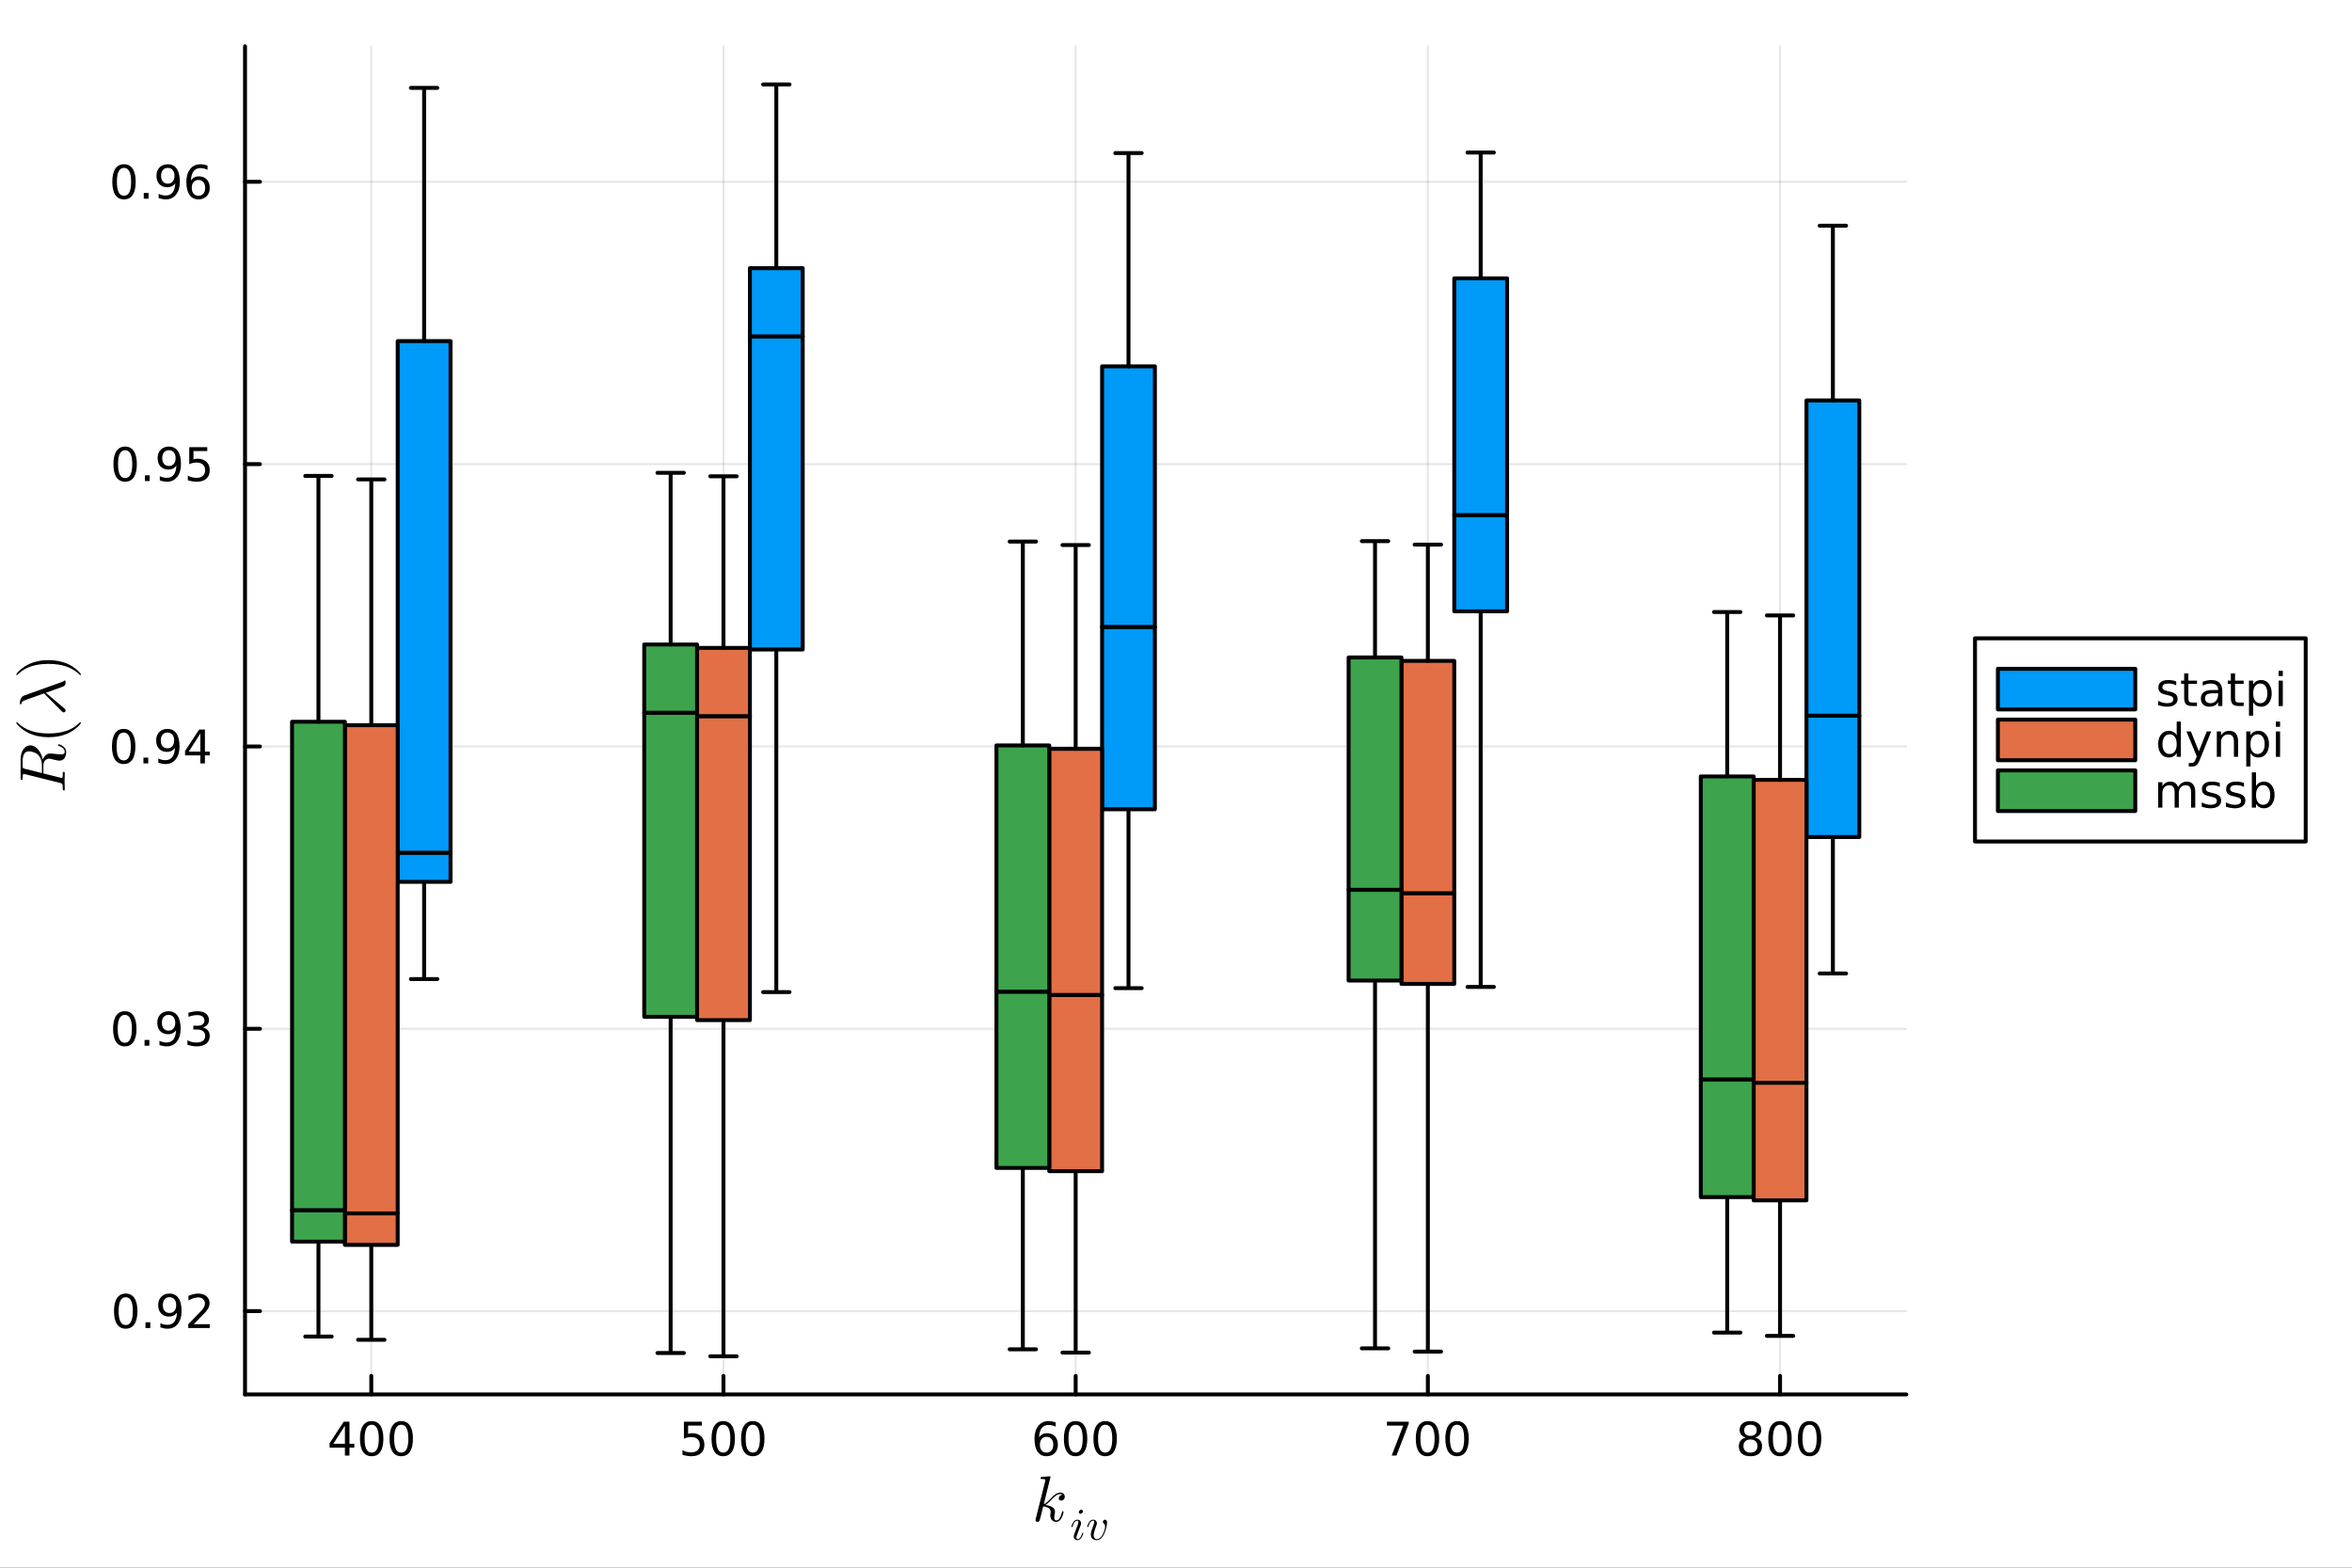 <?xml version="1.0" encoding="utf-8"?>
<svg xmlns="http://www.w3.org/2000/svg" xmlns:xlink="http://www.w3.org/1999/xlink" width="600" height="400" viewBox="0 0 2400 1600">
<rect x="0" y="0" width="2400" height="1600" fill="#333333" stroke="none"/>
<defs>
  <clipPath id="clip960">
    <rect x="0" y="0" width="2400" height="1600"/>
  </clipPath>
</defs>
<path clip-path="url(#clip960)" d="M0 1600 L2400 1600 L2400 0 L0 0  Z" fill="#ffffff" fill-rule="evenodd" fill-opacity="1"/>
<defs>
  <clipPath id="clip961">
    <rect x="480" y="0" width="1681" height="1600"/>
  </clipPath>
</defs>
<path clip-path="url(#clip960)" d="M250.028 1423.18 L1945.22 1423.18 L1945.22 47.244 L250.028 47.244  Z" fill="#ffffff" fill-rule="evenodd" fill-opacity="1"/>
<defs>
  <clipPath id="clip962">
    <rect x="250" y="47" width="1696" height="1377"/>
  </clipPath>
</defs>
<polyline clip-path="url(#clip962)" style="stroke:#000000; stroke-linecap:round; stroke-linejoin:round; stroke-width:2; stroke-opacity:0.1; fill:none" points="378.865,1423.18 378.865,47.244 "/>
<polyline clip-path="url(#clip962)" style="stroke:#000000; stroke-linecap:round; stroke-linejoin:round; stroke-width:2; stroke-opacity:0.1; fill:none" points="738.244,1423.18 738.244,47.244 "/>
<polyline clip-path="url(#clip962)" style="stroke:#000000; stroke-linecap:round; stroke-linejoin:round; stroke-width:2; stroke-opacity:0.1; fill:none" points="1097.62,1423.18 1097.62,47.244 "/>
<polyline clip-path="url(#clip962)" style="stroke:#000000; stroke-linecap:round; stroke-linejoin:round; stroke-width:2; stroke-opacity:0.1; fill:none" points="1457,1423.18 1457,47.244 "/>
<polyline clip-path="url(#clip962)" style="stroke:#000000; stroke-linecap:round; stroke-linejoin:round; stroke-width:2; stroke-opacity:0.1; fill:none" points="1816.38,1423.18 1816.38,47.244 "/>
<polyline clip-path="url(#clip960)" style="stroke:#000000; stroke-linecap:round; stroke-linejoin:round; stroke-width:4; stroke-opacity:1; fill:none" points="250.028,1423.18 1945.22,1423.18 "/>
<polyline clip-path="url(#clip960)" style="stroke:#000000; stroke-linecap:round; stroke-linejoin:round; stroke-width:4; stroke-opacity:1; fill:none" points="378.865,1423.18 378.865,1404.28 "/>
<polyline clip-path="url(#clip960)" style="stroke:#000000; stroke-linecap:round; stroke-linejoin:round; stroke-width:4; stroke-opacity:1; fill:none" points="738.244,1423.18 738.244,1404.28 "/>
<polyline clip-path="url(#clip960)" style="stroke:#000000; stroke-linecap:round; stroke-linejoin:round; stroke-width:4; stroke-opacity:1; fill:none" points="1097.62,1423.18 1097.62,1404.28 "/>
<polyline clip-path="url(#clip960)" style="stroke:#000000; stroke-linecap:round; stroke-linejoin:round; stroke-width:4; stroke-opacity:1; fill:none" points="1457,1423.18 1457,1404.28 "/>
<polyline clip-path="url(#clip960)" style="stroke:#000000; stroke-linecap:round; stroke-linejoin:round; stroke-width:4; stroke-opacity:1; fill:none" points="1816.38,1423.18 1816.38,1404.28 "/>
<path clip-path="url(#clip960)" d="M351.956 1455.09 L340.15 1473.54 L351.956 1473.54 L351.956 1455.09 M350.729 1451.02 L356.609 1451.02 L356.609 1473.54 L361.539 1473.54 L361.539 1477.43 L356.609 1477.43 L356.609 1485.58 L351.956 1485.58 L351.956 1477.43 L336.354 1477.43 L336.354 1472.92 L350.729 1451.02 Z" fill="#000000" fill-rule="nonzero" fill-opacity="1" /><path clip-path="url(#clip960)" d="M379.27 1454.1 Q375.659 1454.1 373.831 1457.66 Q372.025 1461.2 372.025 1468.33 Q372.025 1475.44 373.831 1479.01 Q375.659 1482.55 379.27 1482.55 Q382.905 1482.55 384.71 1479.01 Q386.539 1475.44 386.539 1468.33 Q386.539 1461.2 384.71 1457.66 Q382.905 1454.1 379.27 1454.1 M379.27 1450.39 Q385.081 1450.39 388.136 1455 Q391.215 1459.58 391.215 1468.33 Q391.215 1477.06 388.136 1481.67 Q385.081 1486.25 379.27 1486.25 Q373.46 1486.25 370.382 1481.67 Q367.326 1477.06 367.326 1468.33 Q367.326 1459.58 370.382 1455 Q373.46 1450.39 379.27 1450.39 Z" fill="#000000" fill-rule="nonzero" fill-opacity="1" /><path clip-path="url(#clip960)" d="M409.432 1454.1 Q405.821 1454.1 403.993 1457.66 Q402.187 1461.2 402.187 1468.33 Q402.187 1475.44 403.993 1479.01 Q405.821 1482.55 409.432 1482.55 Q413.067 1482.55 414.872 1479.01 Q416.701 1475.44 416.701 1468.33 Q416.701 1461.2 414.872 1457.66 Q413.067 1454.1 409.432 1454.1 M409.432 1450.39 Q415.242 1450.39 418.298 1455 Q421.377 1459.58 421.377 1468.33 Q421.377 1477.06 418.298 1481.67 Q415.242 1486.25 409.432 1486.25 Q403.622 1486.25 400.543 1481.67 Q397.488 1477.06 397.488 1468.33 Q397.488 1459.58 400.543 1455 Q403.622 1450.39 409.432 1450.39 Z" fill="#000000" fill-rule="nonzero" fill-opacity="1" /><path clip-path="url(#clip960)" d="M697.862 1451.02 L716.219 1451.02 L716.219 1454.96 L702.145 1454.96 L702.145 1463.43 Q703.163 1463.08 704.182 1462.92 Q705.2 1462.73 706.219 1462.73 Q712.006 1462.73 715.385 1465.9 Q718.765 1469.08 718.765 1474.49 Q718.765 1480.07 715.293 1483.17 Q711.82 1486.25 705.501 1486.25 Q703.325 1486.25 701.057 1485.88 Q698.811 1485.51 696.404 1484.77 L696.404 1480.07 Q698.487 1481.2 700.709 1481.76 Q702.932 1482.32 705.408 1482.32 Q709.413 1482.32 711.751 1480.21 Q714.089 1478.1 714.089 1474.49 Q714.089 1470.88 711.751 1468.77 Q709.413 1466.67 705.408 1466.67 Q703.533 1466.67 701.659 1467.08 Q699.807 1467.5 697.862 1468.38 L697.862 1451.02 Z" fill="#000000" fill-rule="nonzero" fill-opacity="1" /><path clip-path="url(#clip960)" d="M737.978 1454.1 Q734.367 1454.1 732.538 1457.66 Q730.732 1461.2 730.732 1468.33 Q730.732 1475.44 732.538 1479.01 Q734.367 1482.55 737.978 1482.55 Q741.612 1482.55 743.418 1479.01 Q745.246 1475.44 745.246 1468.33 Q745.246 1461.2 743.418 1457.66 Q741.612 1454.1 737.978 1454.1 M737.978 1450.39 Q743.788 1450.39 746.843 1455 Q749.922 1459.58 749.922 1468.33 Q749.922 1477.06 746.843 1481.67 Q743.788 1486.25 737.978 1486.25 Q732.168 1486.25 729.089 1481.67 Q726.033 1477.06 726.033 1468.33 Q726.033 1459.58 729.089 1455 Q732.168 1450.39 737.978 1450.39 Z" fill="#000000" fill-rule="nonzero" fill-opacity="1" /><path clip-path="url(#clip960)" d="M768.14 1454.1 Q764.529 1454.1 762.7 1457.66 Q760.894 1461.2 760.894 1468.33 Q760.894 1475.44 762.7 1479.01 Q764.529 1482.55 768.14 1482.55 Q771.774 1482.55 773.579 1479.01 Q775.408 1475.44 775.408 1468.33 Q775.408 1461.2 773.579 1457.66 Q771.774 1454.1 768.14 1454.1 M768.14 1450.39 Q773.95 1450.39 777.005 1455 Q780.084 1459.58 780.084 1468.33 Q780.084 1477.06 777.005 1481.67 Q773.95 1486.25 768.14 1486.25 Q762.329 1486.25 759.251 1481.67 Q756.195 1477.06 756.195 1468.33 Q756.195 1459.58 759.251 1455 Q762.329 1450.39 768.14 1450.39 Z" fill="#000000" fill-rule="nonzero" fill-opacity="1" /><path clip-path="url(#clip960)" d="M1067.95 1466.44 Q1064.8 1466.44 1062.95 1468.59 Q1061.12 1470.74 1061.12 1474.49 Q1061.12 1478.22 1062.95 1480.39 Q1064.8 1482.55 1067.95 1482.55 Q1071.09 1482.55 1072.92 1480.39 Q1074.78 1478.22 1074.78 1474.49 Q1074.78 1470.74 1072.92 1468.59 Q1071.09 1466.44 1067.95 1466.44 M1077.23 1451.78 L1077.23 1456.04 Q1075.47 1455.21 1073.66 1454.77 Q1071.88 1454.33 1070.12 1454.33 Q1065.49 1454.33 1063.04 1457.45 Q1060.61 1460.58 1060.26 1466.9 Q1061.63 1464.89 1063.69 1463.82 Q1065.75 1462.73 1068.22 1462.73 Q1073.43 1462.73 1076.44 1465.9 Q1079.47 1469.05 1079.47 1474.49 Q1079.47 1479.82 1076.33 1483.03 Q1073.18 1486.25 1067.95 1486.25 Q1061.95 1486.25 1058.78 1481.67 Q1055.61 1477.06 1055.61 1468.33 Q1055.61 1460.14 1059.5 1455.28 Q1063.39 1450.39 1069.94 1450.39 Q1071.7 1450.39 1073.48 1450.74 Q1075.28 1451.09 1077.23 1451.78 Z" fill="#000000" fill-rule="nonzero" fill-opacity="1" /><path clip-path="url(#clip960)" d="M1097.53 1454.1 Q1093.92 1454.1 1092.09 1457.66 Q1090.28 1461.2 1090.28 1468.33 Q1090.28 1475.44 1092.09 1479.01 Q1093.92 1482.55 1097.53 1482.55 Q1101.16 1482.55 1102.97 1479.01 Q1104.8 1475.44 1104.8 1468.33 Q1104.8 1461.2 1102.97 1457.66 Q1101.16 1454.1 1097.53 1454.1 M1097.53 1450.39 Q1103.34 1450.39 1106.4 1455 Q1109.47 1459.58 1109.47 1468.33 Q1109.47 1477.06 1106.4 1481.67 Q1103.34 1486.25 1097.53 1486.25 Q1091.72 1486.25 1088.64 1481.67 Q1085.59 1477.06 1085.59 1468.33 Q1085.59 1459.58 1088.64 1455 Q1091.72 1450.39 1097.53 1450.39 Z" fill="#000000" fill-rule="nonzero" fill-opacity="1" /><path clip-path="url(#clip960)" d="M1127.69 1454.1 Q1124.08 1454.1 1122.25 1457.66 Q1120.45 1461.2 1120.45 1468.33 Q1120.45 1475.44 1122.25 1479.01 Q1124.08 1482.55 1127.69 1482.55 Q1131.33 1482.55 1133.13 1479.01 Q1134.96 1475.44 1134.96 1468.33 Q1134.96 1461.2 1133.13 1457.66 Q1131.33 1454.1 1127.69 1454.1 M1127.69 1450.39 Q1133.5 1450.39 1136.56 1455 Q1139.64 1459.58 1139.64 1468.33 Q1139.64 1477.06 1136.56 1481.67 Q1133.5 1486.25 1127.69 1486.25 Q1121.88 1486.25 1118.8 1481.67 Q1115.75 1477.06 1115.75 1468.33 Q1115.75 1459.58 1118.8 1455 Q1121.88 1450.39 1127.69 1450.39 Z" fill="#000000" fill-rule="nonzero" fill-opacity="1" /><path clip-path="url(#clip960)" d="M1415.28 1451.02 L1437.5 1451.02 L1437.5 1453.01 L1424.95 1485.58 L1420.07 1485.58 L1431.87 1454.96 L1415.28 1454.96 L1415.28 1451.02 Z" fill="#000000" fill-rule="nonzero" fill-opacity="1" /><path clip-path="url(#clip960)" d="M1456.62 1454.1 Q1453.01 1454.1 1451.18 1457.66 Q1449.37 1461.2 1449.37 1468.33 Q1449.37 1475.44 1451.18 1479.01 Q1453.01 1482.55 1456.62 1482.55 Q1460.25 1482.55 1462.06 1479.01 Q1463.89 1475.44 1463.89 1468.33 Q1463.89 1461.2 1462.06 1457.66 Q1460.25 1454.1 1456.62 1454.1 M1456.62 1450.39 Q1462.43 1450.39 1465.48 1455 Q1468.56 1459.58 1468.56 1468.33 Q1468.56 1477.06 1465.48 1481.67 Q1462.43 1486.25 1456.62 1486.25 Q1450.81 1486.25 1447.73 1481.67 Q1444.67 1477.06 1444.67 1468.33 Q1444.67 1459.58 1447.73 1455 Q1450.81 1450.39 1456.62 1450.39 Z" fill="#000000" fill-rule="nonzero" fill-opacity="1" /><path clip-path="url(#clip960)" d="M1486.78 1454.1 Q1483.17 1454.1 1481.34 1457.66 Q1479.54 1461.2 1479.54 1468.33 Q1479.54 1475.44 1481.34 1479.01 Q1483.17 1482.55 1486.78 1482.55 Q1490.42 1482.55 1492.22 1479.01 Q1494.05 1475.44 1494.05 1468.33 Q1494.05 1461.2 1492.22 1457.66 Q1490.42 1454.1 1486.78 1454.1 M1486.78 1450.39 Q1492.59 1450.39 1495.65 1455 Q1498.73 1459.58 1498.73 1468.33 Q1498.73 1477.06 1495.65 1481.67 Q1492.59 1486.25 1486.78 1486.25 Q1480.97 1486.25 1477.89 1481.67 Q1474.84 1477.06 1474.84 1468.33 Q1474.84 1459.58 1477.89 1455 Q1480.97 1450.39 1486.78 1450.39 Z" fill="#000000" fill-rule="nonzero" fill-opacity="1" /><path clip-path="url(#clip960)" d="M1786.17 1469.17 Q1782.84 1469.17 1780.92 1470.95 Q1779.02 1472.73 1779.02 1475.86 Q1779.02 1478.98 1780.92 1480.77 Q1782.84 1482.55 1786.17 1482.55 Q1789.5 1482.55 1791.43 1480.77 Q1793.35 1478.96 1793.35 1475.86 Q1793.35 1472.73 1791.43 1470.95 Q1789.53 1469.17 1786.17 1469.17 M1781.5 1467.18 Q1778.49 1466.44 1776.8 1464.38 Q1775.13 1462.32 1775.13 1459.35 Q1775.13 1455.21 1778.07 1452.8 Q1781.03 1450.39 1786.17 1450.39 Q1791.33 1450.39 1794.27 1452.8 Q1797.21 1455.21 1797.21 1459.35 Q1797.21 1462.32 1795.52 1464.38 Q1793.86 1466.44 1790.87 1467.18 Q1794.25 1467.96 1796.13 1470.26 Q1798.02 1472.55 1798.02 1475.86 Q1798.02 1480.88 1794.94 1483.57 Q1791.89 1486.25 1786.17 1486.25 Q1780.45 1486.25 1777.38 1483.57 Q1774.32 1480.88 1774.32 1475.86 Q1774.32 1472.55 1776.22 1470.26 Q1778.12 1467.96 1781.5 1467.18 M1779.78 1459.79 Q1779.78 1462.48 1781.45 1463.98 Q1783.14 1465.49 1786.17 1465.49 Q1789.18 1465.49 1790.87 1463.98 Q1792.58 1462.48 1792.58 1459.79 Q1792.58 1457.11 1790.87 1455.6 Q1789.18 1454.1 1786.17 1454.1 Q1783.14 1454.1 1781.45 1455.6 Q1779.78 1457.11 1779.78 1459.79 Z" fill="#000000" fill-rule="nonzero" fill-opacity="1" /><path clip-path="url(#clip960)" d="M1816.33 1454.1 Q1812.72 1454.1 1810.89 1457.66 Q1809.09 1461.2 1809.09 1468.33 Q1809.09 1475.44 1810.89 1479.01 Q1812.72 1482.55 1816.33 1482.55 Q1819.97 1482.55 1821.77 1479.01 Q1823.6 1475.44 1823.6 1468.33 Q1823.6 1461.2 1821.77 1457.66 Q1819.97 1454.1 1816.33 1454.1 M1816.33 1450.39 Q1822.14 1450.39 1825.2 1455 Q1828.28 1459.58 1828.28 1468.33 Q1828.28 1477.06 1825.2 1481.67 Q1822.14 1486.25 1816.33 1486.25 Q1810.52 1486.25 1807.44 1481.67 Q1804.39 1477.06 1804.39 1468.33 Q1804.39 1459.58 1807.44 1455 Q1810.52 1450.39 1816.33 1450.39 Z" fill="#000000" fill-rule="nonzero" fill-opacity="1" /><path clip-path="url(#clip960)" d="M1846.5 1454.1 Q1842.88 1454.1 1841.06 1457.66 Q1839.25 1461.2 1839.25 1468.33 Q1839.25 1475.44 1841.06 1479.01 Q1842.88 1482.55 1846.5 1482.55 Q1850.13 1482.55 1851.94 1479.01 Q1853.76 1475.44 1853.76 1468.33 Q1853.76 1461.2 1851.94 1457.66 Q1850.13 1454.1 1846.5 1454.1 M1846.5 1450.39 Q1852.31 1450.39 1855.36 1455 Q1858.44 1459.58 1858.44 1468.33 Q1858.44 1477.06 1855.36 1481.67 Q1852.31 1486.25 1846.5 1486.25 Q1840.69 1486.25 1837.61 1481.67 Q1834.55 1477.06 1834.55 1468.33 Q1834.55 1459.58 1837.61 1455 Q1840.69 1450.39 1846.5 1450.39 Z" fill="#000000" fill-rule="nonzero" fill-opacity="1" /><path clip-path="url(#clip960)" d="M1086.5 1527.51 Q1086.5 1529.35 1085.38 1530.44 Q1084.28 1531.54 1082.9 1531.54 Q1081.67 1531.54 1081.03 1530.83 Q1080.38 1530.12 1080.38 1529.22 Q1080.38 1528.83 1080.54 1528.35 Q1080.71 1527.83 1081.06 1527.22 Q1081.45 1526.61 1082.25 1526.16 Q1083.06 1525.71 1084.15 1525.64 Q1083.93 1525.42 1083.86 1525.38 Q1083.38 1525 1082.48 1524.87 Q1082.35 1524.81 1081.9 1524.81 Q1079.68 1524.81 1077.42 1526.45 Q1075.2 1528.06 1072.46 1531.12 Q1069.02 1534.69 1066.79 1536.01 Q1076.55 1537.3 1076.55 1542.94 Q1076.55 1543.87 1076.29 1545 Q1075.78 1547.12 1075.78 1548.67 Q1075.78 1551.76 1077.87 1551.76 Q1079.9 1551.76 1081.19 1549.7 Q1082.51 1547.64 1083.6 1543.61 Q1083.77 1542.87 1083.93 1542.65 Q1084.09 1542.42 1084.54 1542.42 Q1085.34 1542.42 1085.34 1543.07 Q1084.6 1546.83 1082.96 1549.73 Q1080.87 1553.24 1077.74 1553.24 Q1075.13 1553.24 1073.4 1551.44 Q1071.69 1549.6 1071.69 1546.71 Q1071.69 1546 1071.95 1544.39 Q1072.14 1543.74 1072.14 1543 Q1072.14 1541.49 1071.3 1540.36 Q1070.46 1539.2 1069.11 1538.62 Q1067.76 1538.04 1066.63 1537.78 Q1065.54 1537.49 1064.47 1537.4 Q1061.25 1551.02 1060.8 1551.86 Q1060.51 1552.44 1059.87 1552.82 Q1059.22 1553.24 1058.55 1553.24 Q1057.9 1553.24 1057.26 1552.79 Q1056.65 1552.37 1056.65 1551.38 Q1056.65 1550.86 1056.91 1549.93 L1066.47 1511.92 L1066.66 1510.63 Q1066.66 1510.25 1066.5 1510.05 Q1066.37 1509.83 1065.6 1509.67 Q1064.86 1509.51 1063.38 1509.51 Q1062.77 1509.51 1062.48 1509.48 Q1062.22 1509.44 1061.99 1509.28 Q1061.77 1509.09 1061.77 1508.7 Q1061.77 1508.15 1061.99 1507.86 Q1062.25 1507.54 1062.45 1507.48 Q1062.64 1507.41 1063.02 1507.38 Q1063.57 1507.35 1065.41 1507.19 Q1067.24 1507 1068.82 1506.87 Q1070.4 1506.74 1071.08 1506.74 Q1071.46 1506.74 1071.66 1506.93 Q1071.88 1507.09 1071.91 1507.29 L1071.95 1507.45 L1065.09 1535.27 Q1067.92 1534.14 1072.4 1529.15 Q1077.58 1523.36 1082.03 1523.36 Q1084.12 1523.36 1085.31 1524.64 Q1086.5 1525.9 1086.5 1527.51 Z" fill="#000000" fill-rule="nonzero" fill-opacity="1" /><path clip-path="url(#clip960)" d="M1105.04 1542.52 Q1105.04 1543.51 1104.23 1544.25 Q1103.44 1544.98 1102.58 1544.98 Q1101.79 1544.98 1101.3 1544.5 Q1100.83 1544.01 1100.83 1543.31 Q1100.83 1542.38 1101.61 1541.62 Q1102.4 1540.85 1103.33 1540.85 Q1104.09 1540.85 1104.57 1541.32 Q1105.04 1541.8 1105.04 1542.52 M1105.45 1564.77 Q1105.45 1564.95 1105.24 1565.67 Q1105.04 1566.37 1104.55 1567.45 Q1104.07 1568.51 1103.42 1569.5 Q1102.76 1570.5 1101.68 1571.2 Q1100.62 1571.89 1099.41 1571.89 Q1097.76 1571.89 1096.68 1570.81 Q1095.62 1569.73 1095.62 1568.11 Q1095.62 1567.23 1096.68 1564.41 Q1099.74 1556.2 1099.86 1555.87 Q1100.37 1554.58 1100.37 1553.45 Q1100.37 1552.93 1100.26 1552.62 Q1100.15 1552.28 1099.92 1552.17 Q1099.7 1552.03 1099.56 1552.01 Q1099.45 1551.99 1099.22 1551.99 Q1097.89 1551.99 1096.65 1553.34 Q1095.41 1554.69 1094.56 1557.71 Q1094.38 1558.28 1094.27 1558.41 Q1094.15 1558.55 1093.81 1558.55 Q1093.25 1558.53 1093.25 1558.07 Q1093.25 1557.94 1093.41 1557.42 Q1093.57 1556.88 1093.86 1556.07 Q1094.15 1555.23 1094.67 1554.38 Q1095.19 1553.5 1095.82 1552.73 Q1096.47 1551.96 1097.4 1551.47 Q1098.32 1550.97 1099.36 1550.97 Q1101.05 1550.97 1102.09 1552.08 Q1103.15 1553.16 1103.15 1554.76 Q1103.15 1555.64 1102.54 1557.2 Q1101.79 1559.22 1101.52 1559.88 L1099.72 1564.72 Q1099.07 1566.48 1098.86 1567.02 Q1098.68 1567.54 1098.53 1568.17 Q1098.39 1568.78 1098.39 1569.35 Q1098.39 1570.14 1098.64 1570.5 Q1098.91 1570.86 1099.5 1570.86 Q1101.12 1570.86 1102.31 1569.26 Q1103.51 1567.63 1104.21 1565.15 Q1104.23 1565.09 1104.25 1564.97 Q1104.43 1564.41 1104.61 1564.34 Q1104.7 1564.32 1104.88 1564.32 Q1105.45 1564.32 1105.45 1564.77 Z" fill="#000000" fill-rule="nonzero" fill-opacity="1" /><path clip-path="url(#clip960)" d="M1129.65 1554.2 Q1129.65 1554.78 1129.49 1555.93 Q1129.34 1557.08 1128.95 1558.75 Q1128.57 1560.42 1128.01 1562.18 Q1127.46 1563.94 1126.61 1565.69 Q1125.75 1567.43 1124.74 1568.81 Q1123.72 1570.18 1122.3 1571.04 Q1120.88 1571.89 1119.28 1571.89 Q1118.54 1571.89 1117.82 1571.78 Q1117.09 1571.67 1116.19 1571.31 Q1115.29 1570.95 1114.64 1570.36 Q1113.98 1569.75 1113.53 1568.67 Q1113.08 1567.59 1113.08 1566.17 Q1113.08 1564.7 1113.62 1562.74 Q1114.19 1560.76 1115.72 1556.7 Q1116.51 1554.6 1116.51 1553.45 Q1116.51 1552.93 1116.4 1552.62 Q1116.28 1552.28 1116.06 1552.17 Q1115.83 1552.03 1115.7 1552.01 Q1115.58 1551.99 1115.36 1551.99 Q1114.12 1551.99 1112.86 1553.27 Q1111.59 1554.56 1110.69 1557.71 Q1110.51 1558.28 1110.4 1558.41 Q1110.29 1558.55 1109.95 1558.55 Q1109.38 1558.53 1109.38 1558.07 Q1109.38 1557.94 1109.54 1557.42 Q1109.7 1556.88 1109.99 1556.07 Q1110.29 1555.23 1110.8 1554.38 Q1111.32 1553.5 1111.95 1552.73 Q1112.61 1551.96 1113.53 1551.47 Q1114.46 1550.97 1115.49 1550.97 Q1117.18 1550.97 1118.22 1552.08 Q1119.28 1553.16 1119.28 1554.76 Q1119.28 1555.64 1118.72 1557.06 Q1117.77 1559.63 1117.34 1560.87 Q1116.91 1562.11 1116.46 1563.87 Q1116.03 1565.63 1116.03 1566.84 Q1116.03 1568.69 1116.89 1569.77 Q1117.75 1570.86 1119.46 1570.86 Q1120.99 1570.86 1122.37 1569.75 Q1123.77 1568.63 1124.69 1567.02 Q1125.62 1565.4 1126.32 1563.6 Q1127.01 1561.77 1127.33 1560.4 Q1127.67 1559 1127.67 1558.34 Q1127.67 1556.07 1126.11 1554.58 Q1125.68 1554.15 1125.53 1553.88 Q1125.37 1553.61 1125.37 1553.18 Q1125.37 1552.39 1126.07 1551.69 Q1126.79 1550.97 1127.62 1550.97 Q1128.39 1550.97 1129.02 1551.74 Q1129.65 1552.51 1129.65 1554.2 Z" fill="#000000" fill-rule="nonzero" fill-opacity="1" /><polyline clip-path="url(#clip962)" style="stroke:#000000; stroke-linecap:round; stroke-linejoin:round; stroke-width:2; stroke-opacity:0.1; fill:none" points="250.028,1338.14 1945.22,1338.14 "/>
<polyline clip-path="url(#clip962)" style="stroke:#000000; stroke-linecap:round; stroke-linejoin:round; stroke-width:2; stroke-opacity:0.1; fill:none" points="250.028,1049.99 1945.22,1049.99 "/>
<polyline clip-path="url(#clip962)" style="stroke:#000000; stroke-linecap:round; stroke-linejoin:round; stroke-width:2; stroke-opacity:0.1; fill:none" points="250.028,761.838 1945.22,761.838 "/>
<polyline clip-path="url(#clip962)" style="stroke:#000000; stroke-linecap:round; stroke-linejoin:round; stroke-width:2; stroke-opacity:0.1; fill:none" points="250.028,473.689 1945.22,473.689 "/>
<polyline clip-path="url(#clip962)" style="stroke:#000000; stroke-linecap:round; stroke-linejoin:round; stroke-width:2; stroke-opacity:0.1; fill:none" points="250.028,185.54 1945.22,185.54 "/>
<polyline clip-path="url(#clip960)" style="stroke:#000000; stroke-linecap:round; stroke-linejoin:round; stroke-width:4; stroke-opacity:1; fill:none" points="250.028,1423.18 250.028,47.244 "/>
<polyline clip-path="url(#clip960)" style="stroke:#000000; stroke-linecap:round; stroke-linejoin:round; stroke-width:4; stroke-opacity:1; fill:none" points="250.028,1338.14 265.263,1338.14 "/>
<polyline clip-path="url(#clip960)" style="stroke:#000000; stroke-linecap:round; stroke-linejoin:round; stroke-width:4; stroke-opacity:1; fill:none" points="250.028,1049.99 265.263,1049.99 "/>
<polyline clip-path="url(#clip960)" style="stroke:#000000; stroke-linecap:round; stroke-linejoin:round; stroke-width:4; stroke-opacity:1; fill:none" points="250.028,761.838 265.263,761.838 "/>
<polyline clip-path="url(#clip960)" style="stroke:#000000; stroke-linecap:round; stroke-linejoin:round; stroke-width:4; stroke-opacity:1; fill:none" points="250.028,473.689 265.263,473.689 "/>
<polyline clip-path="url(#clip960)" style="stroke:#000000; stroke-linecap:round; stroke-linejoin:round; stroke-width:4; stroke-opacity:1; fill:none" points="250.028,185.54 265.263,185.54 "/>
<path clip-path="url(#clip960)" d="M128.288 1323.94 Q124.677 1323.94 122.848 1327.5 Q121.043 1331.04 121.043 1338.17 Q121.043 1345.28 122.848 1348.84 Q124.677 1352.38 128.288 1352.38 Q131.922 1352.38 133.728 1348.84 Q135.556 1345.28 135.556 1338.17 Q135.556 1331.04 133.728 1327.5 Q131.922 1323.94 128.288 1323.94 M128.288 1320.23 Q134.098 1320.23 137.154 1324.84 Q140.232 1329.42 140.232 1338.17 Q140.232 1346.9 137.154 1351.5 Q134.098 1356.09 128.288 1356.09 Q122.478 1356.09 119.399 1351.5 Q116.343 1346.9 116.343 1338.17 Q116.343 1329.42 119.399 1324.84 Q122.478 1320.23 128.288 1320.23 Z" fill="#000000" fill-rule="nonzero" fill-opacity="1" /><path clip-path="url(#clip960)" d="M148.45 1349.54 L153.334 1349.54 L153.334 1355.42 L148.45 1355.42 L148.45 1349.54 Z" fill="#000000" fill-rule="nonzero" fill-opacity="1" /><path clip-path="url(#clip960)" d="M163.658 1354.7 L163.658 1350.44 Q165.417 1351.27 167.223 1351.71 Q169.028 1352.15 170.764 1352.15 Q175.394 1352.15 177.825 1349.05 Q180.278 1345.93 180.626 1339.58 Q179.283 1341.57 177.223 1342.64 Q175.163 1343.7 172.663 1343.7 Q167.477 1343.7 164.445 1340.58 Q161.436 1337.43 161.436 1331.99 Q161.436 1326.67 164.584 1323.45 Q167.732 1320.23 172.964 1320.23 Q178.959 1320.23 182.107 1324.84 Q185.278 1329.42 185.278 1338.17 Q185.278 1346.34 181.389 1351.23 Q177.524 1356.09 170.973 1356.09 Q169.214 1356.09 167.408 1355.74 Q165.602 1355.39 163.658 1354.7 M172.964 1340.05 Q176.112 1340.05 177.94 1337.89 Q179.792 1335.74 179.792 1331.99 Q179.792 1328.26 177.94 1326.11 Q176.112 1323.94 172.964 1323.94 Q169.815 1323.94 167.964 1326.11 Q166.135 1328.26 166.135 1331.99 Q166.135 1335.74 167.964 1337.89 Q169.815 1340.05 172.964 1340.05 Z" fill="#000000" fill-rule="nonzero" fill-opacity="1" /><path clip-path="url(#clip960)" d="M197.709 1351.48 L214.028 1351.48 L214.028 1355.42 L192.084 1355.42 L192.084 1351.48 Q194.746 1348.73 199.329 1344.1 Q203.936 1339.44 205.116 1338.1 Q207.362 1335.58 208.241 1333.84 Q209.144 1332.08 209.144 1330.39 Q209.144 1327.64 207.199 1325.9 Q205.278 1324.17 202.176 1324.17 Q199.977 1324.17 197.524 1324.93 Q195.093 1325.69 192.315 1327.25 L192.315 1322.52 Q195.139 1321.39 197.593 1320.81 Q200.047 1320.23 202.084 1320.23 Q207.454 1320.23 210.649 1322.92 Q213.843 1325.6 213.843 1330.09 Q213.843 1332.22 213.033 1334.14 Q212.246 1336.04 210.139 1338.63 Q209.561 1339.31 206.459 1342.52 Q203.357 1345.72 197.709 1351.48 Z" fill="#000000" fill-rule="nonzero" fill-opacity="1" /><path clip-path="url(#clip960)" d="M127.339 1035.79 Q123.728 1035.79 121.899 1039.35 Q120.093 1042.89 120.093 1050.02 Q120.093 1057.13 121.899 1060.69 Q123.728 1064.24 127.339 1064.24 Q130.973 1064.24 132.779 1060.69 Q134.607 1057.13 134.607 1050.02 Q134.607 1042.89 132.779 1039.35 Q130.973 1035.79 127.339 1035.79 M127.339 1032.08 Q133.149 1032.08 136.204 1036.69 Q139.283 1041.27 139.283 1050.02 Q139.283 1058.75 136.204 1063.36 Q133.149 1067.94 127.339 1067.94 Q121.529 1067.94 118.45 1063.36 Q115.394 1058.75 115.394 1050.02 Q115.394 1041.27 118.45 1036.69 Q121.529 1032.08 127.339 1032.08 Z" fill="#000000" fill-rule="nonzero" fill-opacity="1" /><path clip-path="url(#clip960)" d="M147.501 1061.39 L152.385 1061.39 L152.385 1067.27 L147.501 1067.27 L147.501 1061.39 Z" fill="#000000" fill-rule="nonzero" fill-opacity="1" /><path clip-path="url(#clip960)" d="M162.709 1066.55 L162.709 1062.29 Q164.468 1063.12 166.274 1063.56 Q168.079 1064 169.815 1064 Q174.445 1064 176.876 1060.9 Q179.329 1057.78 179.676 1051.43 Q178.334 1053.43 176.274 1054.49 Q174.214 1055.55 171.714 1055.55 Q166.528 1055.55 163.496 1052.43 Q160.487 1049.28 160.487 1043.84 Q160.487 1038.52 163.635 1035.3 Q166.783 1032.08 172.014 1032.08 Q178.01 1032.08 181.158 1036.69 Q184.329 1041.27 184.329 1050.02 Q184.329 1058.19 180.44 1063.08 Q176.575 1067.94 170.024 1067.94 Q168.264 1067.94 166.459 1067.59 Q164.653 1067.24 162.709 1066.55 M172.014 1051.9 Q175.163 1051.9 176.991 1049.74 Q178.843 1047.59 178.843 1043.84 Q178.843 1040.11 176.991 1037.96 Q175.163 1035.79 172.014 1035.79 Q168.866 1035.79 167.015 1037.96 Q165.186 1040.11 165.186 1043.84 Q165.186 1047.59 167.015 1049.74 Q168.866 1051.9 172.014 1051.9 Z" fill="#000000" fill-rule="nonzero" fill-opacity="1" /><path clip-path="url(#clip960)" d="M206.899 1048.63 Q210.255 1049.35 212.13 1051.62 Q214.028 1053.89 214.028 1057.22 Q214.028 1062.34 210.51 1065.14 Q206.991 1067.94 200.51 1067.94 Q198.334 1067.94 196.019 1067.5 Q193.727 1067.08 191.274 1066.23 L191.274 1061.71 Q193.218 1062.85 195.533 1063.42 Q197.848 1064 200.371 1064 Q204.769 1064 207.061 1062.27 Q209.375 1060.53 209.375 1057.22 Q209.375 1054.17 207.223 1052.45 Q205.093 1050.72 201.274 1050.72 L197.246 1050.72 L197.246 1046.87 L201.459 1046.87 Q204.908 1046.87 206.737 1045.51 Q208.565 1044.12 208.565 1041.53 Q208.565 1038.86 206.667 1037.45 Q204.792 1036.02 201.274 1036.02 Q199.352 1036.02 197.153 1036.43 Q194.954 1036.85 192.315 1037.73 L192.315 1033.56 Q194.977 1032.82 197.292 1032.45 Q199.63 1032.08 201.69 1032.08 Q207.014 1032.08 210.116 1034.51 Q213.218 1036.92 213.218 1041.04 Q213.218 1043.91 211.574 1045.9 Q209.931 1047.87 206.899 1048.63 Z" fill="#000000" fill-rule="nonzero" fill-opacity="1" /><path clip-path="url(#clip960)" d="M126.205 747.637 Q122.593 747.637 120.765 751.202 Q118.959 754.744 118.959 761.873 Q118.959 768.98 120.765 772.544 Q122.593 776.086 126.205 776.086 Q129.839 776.086 131.644 772.544 Q133.473 768.98 133.473 761.873 Q133.473 754.744 131.644 751.202 Q129.839 747.637 126.205 747.637 M126.205 743.933 Q132.015 743.933 135.07 748.54 Q138.149 753.123 138.149 761.873 Q138.149 770.6 135.07 775.206 Q132.015 779.79 126.205 779.79 Q120.394 779.79 117.316 775.206 Q114.26 770.6 114.26 761.873 Q114.26 753.123 117.316 748.54 Q120.394 743.933 126.205 743.933 Z" fill="#000000" fill-rule="nonzero" fill-opacity="1" /><path clip-path="url(#clip960)" d="M146.366 773.239 L151.251 773.239 L151.251 779.118 L146.366 779.118 L146.366 773.239 Z" fill="#000000" fill-rule="nonzero" fill-opacity="1" /><path clip-path="url(#clip960)" d="M161.575 778.401 L161.575 774.142 Q163.334 774.975 165.14 775.415 Q166.945 775.855 168.681 775.855 Q173.311 775.855 175.741 772.753 Q178.195 769.628 178.542 763.285 Q177.2 765.276 175.139 766.341 Q173.079 767.406 170.579 767.406 Q165.394 767.406 162.362 764.281 Q159.353 761.132 159.353 755.693 Q159.353 750.369 162.501 747.151 Q165.649 743.933 170.88 743.933 Q176.876 743.933 180.024 748.54 Q183.195 753.123 183.195 761.873 Q183.195 770.044 179.306 774.929 Q175.44 779.79 168.889 779.79 Q167.13 779.79 165.325 779.442 Q163.519 779.095 161.575 778.401 M170.88 763.748 Q174.028 763.748 175.857 761.595 Q177.709 759.443 177.709 755.693 Q177.709 751.966 175.857 749.813 Q174.028 747.637 170.88 747.637 Q167.732 747.637 165.88 749.813 Q164.052 751.966 164.052 755.693 Q164.052 759.443 165.88 761.595 Q167.732 763.748 170.88 763.748 Z" fill="#000000" fill-rule="nonzero" fill-opacity="1" /><path clip-path="url(#clip960)" d="M204.445 748.632 L192.639 767.081 L204.445 767.081 L204.445 748.632 M203.218 744.558 L209.098 744.558 L209.098 767.081 L214.028 767.081 L214.028 770.97 L209.098 770.97 L209.098 779.118 L204.445 779.118 L204.445 770.97 L188.843 770.97 L188.843 766.456 L203.218 744.558 Z" fill="#000000" fill-rule="nonzero" fill-opacity="1" /><path clip-path="url(#clip960)" d="M127.686 459.488 Q124.075 459.488 122.246 463.053 Q120.441 466.594 120.441 473.724 Q120.441 480.83 122.246 484.395 Q124.075 487.937 127.686 487.937 Q131.32 487.937 133.126 484.395 Q134.954 480.83 134.954 473.724 Q134.954 466.594 133.126 463.053 Q131.32 459.488 127.686 459.488 M127.686 455.784 Q133.496 455.784 136.552 460.391 Q139.63 464.974 139.63 473.724 Q139.63 482.451 136.552 487.057 Q133.496 491.641 127.686 491.641 Q121.876 491.641 118.797 487.057 Q115.742 482.451 115.742 473.724 Q115.742 464.974 118.797 460.391 Q121.876 455.784 127.686 455.784 Z" fill="#000000" fill-rule="nonzero" fill-opacity="1" /><path clip-path="url(#clip960)" d="M147.848 485.09 L152.732 485.09 L152.732 490.969 L147.848 490.969 L147.848 485.09 Z" fill="#000000" fill-rule="nonzero" fill-opacity="1" /><path clip-path="url(#clip960)" d="M163.056 490.252 L163.056 485.992 Q164.815 486.826 166.621 487.266 Q168.427 487.705 170.163 487.705 Q174.792 487.705 177.223 484.604 Q179.676 481.479 180.024 475.136 Q178.681 477.127 176.621 478.192 Q174.561 479.256 172.061 479.256 Q166.876 479.256 163.843 476.131 Q160.834 472.983 160.834 467.543 Q160.834 462.219 163.982 459.002 Q167.13 455.784 172.362 455.784 Q178.357 455.784 181.505 460.391 Q184.676 464.974 184.676 473.724 Q184.676 481.895 180.788 486.779 Q176.922 491.641 170.371 491.641 Q168.612 491.641 166.806 491.293 Q165.001 490.946 163.056 490.252 M172.362 475.599 Q175.51 475.599 177.339 473.446 Q179.19 471.293 179.19 467.543 Q179.19 463.817 177.339 461.664 Q175.51 459.488 172.362 459.488 Q169.214 459.488 167.362 461.664 Q165.533 463.817 165.533 467.543 Q165.533 471.293 167.362 473.446 Q169.214 475.599 172.362 475.599 Z" fill="#000000" fill-rule="nonzero" fill-opacity="1" /><path clip-path="url(#clip960)" d="M193.125 456.409 L211.482 456.409 L211.482 460.344 L197.408 460.344 L197.408 468.817 Q198.426 468.469 199.445 468.307 Q200.463 468.122 201.482 468.122 Q207.269 468.122 210.649 471.293 Q214.028 474.465 214.028 479.881 Q214.028 485.46 210.556 488.562 Q207.084 491.641 200.764 491.641 Q198.588 491.641 196.32 491.27 Q194.075 490.9 191.667 490.159 L191.667 485.46 Q193.75 486.594 195.973 487.15 Q198.195 487.705 200.672 487.705 Q204.676 487.705 207.014 485.599 Q209.352 483.492 209.352 479.881 Q209.352 476.27 207.014 474.164 Q204.676 472.057 200.672 472.057 Q198.797 472.057 196.922 472.474 Q195.07 472.891 193.125 473.77 L193.125 456.409 Z" fill="#000000" fill-rule="nonzero" fill-opacity="1" /><path clip-path="url(#clip960)" d="M126.529 171.339 Q122.918 171.339 121.089 174.904 Q119.283 178.445 119.283 185.575 Q119.283 192.681 121.089 196.246 Q122.918 199.788 126.529 199.788 Q130.163 199.788 131.968 196.246 Q133.797 192.681 133.797 185.575 Q133.797 178.445 131.968 174.904 Q130.163 171.339 126.529 171.339 M126.529 167.635 Q132.339 167.635 135.394 172.242 Q138.473 176.825 138.473 185.575 Q138.473 194.302 135.394 198.908 Q132.339 203.491 126.529 203.491 Q120.718 203.491 117.64 198.908 Q114.584 194.302 114.584 185.575 Q114.584 176.825 117.64 172.242 Q120.718 167.635 126.529 167.635 Z" fill="#000000" fill-rule="nonzero" fill-opacity="1" /><path clip-path="url(#clip960)" d="M146.691 196.941 L151.575 196.941 L151.575 202.82 L146.691 202.82 L146.691 196.941 Z" fill="#000000" fill-rule="nonzero" fill-opacity="1" /><path clip-path="url(#clip960)" d="M161.899 202.103 L161.899 197.843 Q163.658 198.677 165.464 199.116 Q167.269 199.556 169.005 199.556 Q173.635 199.556 176.065 196.454 Q178.519 193.329 178.866 186.987 Q177.524 188.978 175.464 190.042 Q173.403 191.107 170.903 191.107 Q165.718 191.107 162.686 187.982 Q159.677 184.834 159.677 179.394 Q159.677 174.07 162.825 170.853 Q165.973 167.635 171.204 167.635 Q177.2 167.635 180.348 172.242 Q183.519 176.825 183.519 185.575 Q183.519 193.746 179.63 198.63 Q175.764 203.491 169.214 203.491 Q167.454 203.491 165.649 203.144 Q163.843 202.797 161.899 202.103 M171.204 187.45 Q174.352 187.45 176.181 185.297 Q178.033 183.144 178.033 179.394 Q178.033 175.667 176.181 173.515 Q174.352 171.339 171.204 171.339 Q168.056 171.339 166.204 173.515 Q164.376 175.667 164.376 179.394 Q164.376 183.144 166.204 185.297 Q168.056 187.45 171.204 187.45 Z" fill="#000000" fill-rule="nonzero" fill-opacity="1" /><path clip-path="url(#clip960)" d="M202.5 183.677 Q199.352 183.677 197.5 185.829 Q195.672 187.982 195.672 191.732 Q195.672 195.459 197.5 197.635 Q199.352 199.788 202.5 199.788 Q205.649 199.788 207.477 197.635 Q209.329 195.459 209.329 191.732 Q209.329 187.982 207.477 185.829 Q205.649 183.677 202.5 183.677 M211.783 169.024 L211.783 173.283 Q210.024 172.45 208.218 172.01 Q206.436 171.57 204.676 171.57 Q200.047 171.57 197.593 174.695 Q195.163 177.82 194.815 184.14 Q196.181 182.126 198.241 181.061 Q200.301 179.973 202.778 179.973 Q207.987 179.973 210.996 183.144 Q214.028 186.292 214.028 191.732 Q214.028 197.056 210.88 200.274 Q207.732 203.491 202.5 203.491 Q196.505 203.491 193.334 198.908 Q190.163 194.302 190.163 185.575 Q190.163 177.38 194.051 172.519 Q197.94 167.635 204.491 167.635 Q206.25 167.635 208.033 167.982 Q209.838 168.33 211.783 169.024 Z" fill="#000000" fill-rule="nonzero" fill-opacity="1" /><path clip-path="url(#clip960)" d="M29.595 766.825 Q28.532 766.825 27.663 767.115 Q26.761 767.372 26.149 767.791 Q25.505 768.178 25.022 768.918 Q24.506 769.659 24.184 770.271 Q23.862 770.883 23.669 771.913 Q23.444 772.944 23.347 773.62 Q23.218 774.297 23.154 775.456 Q23.089 776.615 23.089 777.195 Q23.089 777.743 23.089 778.838 Q23.089 782.284 23.154 782.863 Q23.282 783.733 23.798 784.055 Q24.281 784.377 25.601 784.699 L42.799 788.983 L42.799 781.607 Q42.799 777.582 41.672 774.812 Q40.545 772.042 38.967 770.464 Q37.228 768.725 34.426 767.791 Q31.624 766.825 29.595 766.825 M59.965 759.643 Q60.319 759.643 61.124 759.933 Q61.929 760.19 63.057 760.835 Q64.152 761.479 65.15 762.348 Q66.148 763.218 66.825 764.603 Q67.533 765.988 67.533 767.566 Q67.533 767.952 67.501 768.339 Q67.501 768.725 67.34 769.691 Q67.211 770.625 66.954 771.398 Q66.728 772.171 66.181 773.137 Q65.665 774.103 64.957 774.78 Q64.216 775.424 63.057 775.875 Q61.865 776.326 60.416 776.326 Q59.128 776.326 54.812 775.263 Q51.141 774.329 50.239 774.329 Q49.24 774.329 48.306 774.651 Q47.373 774.941 46.406 775.682 Q45.44 776.39 44.86 777.904 Q44.248 779.417 44.248 781.543 L44.248 789.369 L61.736 793.749 Q61.769 793.749 62.219 793.846 Q62.638 793.942 62.864 793.942 Q63.282 793.942 63.54 793.685 Q63.797 793.395 63.926 792.686 Q64.023 791.978 64.055 791.43 Q64.055 790.85 64.055 789.659 Q64.055 788.177 64.313 787.92 Q64.474 787.791 64.764 787.791 Q65.215 787.791 65.537 787.92 Q65.826 788.016 65.923 788.274 Q66.02 788.499 66.052 788.66 Q66.084 788.822 66.084 789.111 L65.891 797.485 L66.084 805.794 Q66.084 806.728 65.343 806.728 Q64.699 806.728 64.442 806.503 Q64.152 806.277 64.12 805.987 Q64.055 805.697 64.055 804.957 Q64.055 803.346 63.959 802.38 Q63.862 801.414 63.733 800.802 Q63.572 800.158 63.121 799.836 Q62.67 799.482 62.284 799.321 Q61.865 799.16 60.931 798.934 L25.505 790.11 Q24.442 789.852 24.281 789.852 Q23.669 789.852 23.508 790.239 Q23.315 790.593 23.218 791.623 L23.089 794.135 Q23.089 794.908 23.057 795.23 Q23.025 795.52 22.864 795.746 Q22.703 795.971 22.349 795.971 Q21.447 795.971 21.253 795.585 Q21.028 795.198 21.028 794.071 L21.028 775.263 Q21.028 768.854 23.83 764.796 Q26.632 760.706 30.915 760.706 Q32.848 760.706 34.651 761.575 Q36.455 762.445 37.872 763.894 Q39.289 765.311 40.48 767.211 Q41.64 769.112 42.445 771.14 Q43.218 773.137 43.669 775.198 Q43.991 774.297 44.474 773.459 Q44.957 772.59 45.859 771.495 Q46.761 770.368 48.21 769.691 Q49.659 769.015 51.43 769.015 Q52.687 769.015 54.554 769.273 Q59.868 769.917 62.058 769.917 Q64.152 769.917 65.118 769.369 Q66.084 768.822 66.084 767.276 Q66.084 765.762 64.731 764.087 Q63.347 762.38 60.094 761.285 Q59.16 761.028 59.16 760.416 Q59.16 760.384 59.16 760.352 Q59.16 760.287 59.224 760.158 Q59.257 760.029 59.353 759.933 Q59.417 759.804 59.578 759.74 Q59.739 759.643 59.965 759.643 Z" fill="#000000" fill-rule="nonzero" fill-opacity="1" /><path clip-path="url(#clip960)" d="M49.595 752.406 Q38.452 752.406 29.466 748.251 Q25.698 746.48 22.542 744 Q19.386 741.52 18.001 739.878 Q16.616 738.235 16.616 737.784 Q16.616 737.14 17.26 737.108 Q17.582 737.108 18.387 737.977 Q29.208 748.605 49.595 748.573 Q70.045 748.573 80.448 738.235 Q81.575 737.108 81.929 737.108 Q82.573 737.108 82.573 737.784 Q82.573 738.235 81.253 739.813 Q79.933 741.391 76.905 743.839 Q73.878 746.287 70.174 748.058 Q61.189 752.406 49.595 752.406 Z" fill="#000000" fill-rule="nonzero" fill-opacity="1" /><path clip-path="url(#clip960)" d="M66.148 694.454 Q66.76 694.454 66.825 695.162 L66.825 696.612 Q66.825 698.093 66.599 698.737 Q66.374 699.381 65.343 700.122 Q64.699 700.573 61.704 701.7 Q58.677 702.795 54.103 704.405 Q49.53 705.983 46.825 707.046 L65.569 722.924 Q66.954 724.019 66.954 725.114 Q66.954 725.919 66.406 726.499 Q65.859 727.078 65.021 727.078 Q64.409 727.078 64.055 726.853 Q63.701 726.595 62.992 725.919 L44.925 707.69 L26.986 714.099 Q23.669 715.323 22.832 716.032 Q21.994 716.708 21.704 718.383 Q21.543 718.995 21.028 718.995 Q20.32 718.995 20.32 717.803 Q20.32 711.426 24.989 709.752 L62.509 696.289 Q64.667 695.549 65.569 694.776 Q65.987 694.454 66.148 694.454 Z" fill="#000000" fill-rule="nonzero" fill-opacity="1" /><path clip-path="url(#clip960)" d="M81.929 689.023 Q81.607 689.023 80.802 688.186 Q69.981 677.558 49.595 677.558 Q29.144 677.558 18.806 687.767 Q17.614 689.023 17.26 689.023 Q16.616 689.023 16.616 688.379 Q16.616 687.928 17.936 686.35 Q19.257 684.74 22.284 682.325 Q25.311 679.877 29.015 678.073 Q38.001 673.726 49.595 673.726 Q60.738 673.726 69.723 677.88 Q73.491 679.651 76.648 682.131 Q79.804 684.611 81.189 686.254 Q82.573 687.896 82.573 688.379 Q82.573 689.023 81.929 689.023 Z" fill="#000000" fill-rule="nonzero" fill-opacity="1" /><path clip-path="url(#clip962)" d="M432.772 999.237 L419.295 999.237 L446.249 999.237 L432.772 999.237 L432.772 900.044 L432.772 999.237  Z" fill="#009af9" fill-rule="evenodd" fill-opacity="1"/>
<polyline clip-path="url(#clip962)" style="stroke:#000000; stroke-linecap:round; stroke-linejoin:round; stroke-width:4; stroke-opacity:1; fill:none" points="432.772,999.237 419.295,999.237 446.249,999.237 432.772,999.237 432.772,900.044 432.772,999.237 "/>
<path clip-path="url(#clip962)" d="M459.726 900.044 L459.726 870.314 L405.819 870.314 L405.819 900.044 L459.726 900.044 L459.726 870.314 L459.726 900.044  Z" fill="#009af9" fill-rule="evenodd" fill-opacity="1"/>
<polyline clip-path="url(#clip962)" style="stroke:#000000; stroke-linecap:round; stroke-linejoin:round; stroke-width:4; stroke-opacity:1; fill:none" points="459.726,900.044 459.726,870.314 405.819,870.314 405.819,900.044 459.726,900.044 459.726,870.314 459.726,900.044 "/>
<path clip-path="url(#clip962)" d="M459.726 348.139 L405.819 348.139 L405.819 870.314 L459.726 870.314 L459.726 348.139 L432.772 348.139 L459.726 348.139  Z" fill="#009af9" fill-rule="evenodd" fill-opacity="1"/>
<polyline clip-path="url(#clip962)" style="stroke:#000000; stroke-linecap:round; stroke-linejoin:round; stroke-width:4; stroke-opacity:1; fill:none" points="459.726,348.139 405.819,348.139 405.819,870.314 459.726,870.314 459.726,348.139 432.772,348.139 459.726,348.139 "/>
<path clip-path="url(#clip962)" d="M432.772 89.688 L419.295 89.688 L446.249 89.688 L432.772 89.688 L432.772 348.139 L432.772 89.688  Z" fill="#009af9" fill-rule="evenodd" fill-opacity="1"/>
<polyline clip-path="url(#clip962)" style="stroke:#000000; stroke-linecap:round; stroke-linejoin:round; stroke-width:4; stroke-opacity:1; fill:none" points="432.772,89.688 419.295,89.688 446.249,89.688 432.772,89.688 432.772,348.139 432.772,89.688 "/>
<path clip-path="url(#clip962)" d="M792.151 1012.54 L778.674 1012.54 L805.627 1012.54 L792.151 1012.54 L792.151 662.879 L792.151 1012.54  Z" fill="#009af9" fill-rule="evenodd" fill-opacity="1"/>
<polyline clip-path="url(#clip962)" style="stroke:#000000; stroke-linecap:round; stroke-linejoin:round; stroke-width:4; stroke-opacity:1; fill:none" points="792.151,1012.54 778.674,1012.54 805.627,1012.54 792.151,1012.54 792.151,662.879 792.151,1012.54 "/>
<path clip-path="url(#clip962)" d="M819.104 662.879 L819.104 343.328 L765.197 343.328 L765.197 662.879 L819.104 662.879 L819.104 343.328 L819.104 662.879  Z" fill="#009af9" fill-rule="evenodd" fill-opacity="1"/>
<polyline clip-path="url(#clip962)" style="stroke:#000000; stroke-linecap:round; stroke-linejoin:round; stroke-width:4; stroke-opacity:1; fill:none" points="819.104,662.879 819.104,343.328 765.197,343.328 765.197,662.879 819.104,662.879 819.104,343.328 819.104,662.879 "/>
<path clip-path="url(#clip962)" d="M819.104 273.692 L765.197 273.692 L765.197 343.328 L819.104 343.328 L819.104 273.692 L792.151 273.692 L819.104 273.692  Z" fill="#009af9" fill-rule="evenodd" fill-opacity="1"/>
<polyline clip-path="url(#clip962)" style="stroke:#000000; stroke-linecap:round; stroke-linejoin:round; stroke-width:4; stroke-opacity:1; fill:none" points="819.104,273.692 765.197,273.692 765.197,343.328 819.104,343.328 819.104,273.692 792.151,273.692 819.104,273.692 "/>
<path clip-path="url(#clip962)" d="M792.151 86.186 L778.674 86.186 L805.627 86.186 L792.151 86.186 L792.151 273.692 L792.151 86.186  Z" fill="#009af9" fill-rule="evenodd" fill-opacity="1"/>
<polyline clip-path="url(#clip962)" style="stroke:#000000; stroke-linecap:round; stroke-linejoin:round; stroke-width:4; stroke-opacity:1; fill:none" points="792.151,86.186 778.674,86.186 805.627,86.186 792.151,86.186 792.151,273.692 792.151,86.186 "/>
<path clip-path="url(#clip962)" d="M1151.53 1008.51 L1138.05 1008.51 L1165.01 1008.51 L1151.53 1008.51 L1151.53 825.938 L1151.53 1008.51  Z" fill="#009af9" fill-rule="evenodd" fill-opacity="1"/>
<polyline clip-path="url(#clip962)" style="stroke:#000000; stroke-linecap:round; stroke-linejoin:round; stroke-width:4; stroke-opacity:1; fill:none" points="1151.53,1008.51 1138.05,1008.51 1165.01,1008.51 1151.53,1008.51 1151.53,825.938 1151.53,1008.51 "/>
<path clip-path="url(#clip962)" d="M1178.48 825.938 L1178.48 639.849 L1124.58 639.849 L1124.58 825.938 L1178.48 825.938 L1178.48 639.849 L1178.48 825.938  Z" fill="#009af9" fill-rule="evenodd" fill-opacity="1"/>
<polyline clip-path="url(#clip962)" style="stroke:#000000; stroke-linecap:round; stroke-linejoin:round; stroke-width:4; stroke-opacity:1; fill:none" points="1178.48,825.938 1178.48,639.849 1124.58,639.849 1124.58,825.938 1178.48,825.938 1178.48,639.849 1178.48,825.938 "/>
<path clip-path="url(#clip962)" d="M1178.48 373.877 L1124.58 373.877 L1124.58 639.849 L1178.48 639.849 L1178.48 373.877 L1151.53 373.877 L1178.48 373.877  Z" fill="#009af9" fill-rule="evenodd" fill-opacity="1"/>
<polyline clip-path="url(#clip962)" style="stroke:#000000; stroke-linecap:round; stroke-linejoin:round; stroke-width:4; stroke-opacity:1; fill:none" points="1178.48,373.877 1124.58,373.877 1124.58,639.849 1178.48,639.849 1178.48,373.877 1151.53,373.877 1178.48,373.877 "/>
<path clip-path="url(#clip962)" d="M1151.53 156.234 L1138.05 156.234 L1165.01 156.234 L1151.53 156.234 L1151.53 373.877 L1151.53 156.234  Z" fill="#009af9" fill-rule="evenodd" fill-opacity="1"/>
<polyline clip-path="url(#clip962)" style="stroke:#000000; stroke-linecap:round; stroke-linejoin:round; stroke-width:4; stroke-opacity:1; fill:none" points="1151.53,156.234 1138.05,156.234 1165.01,156.234 1151.53,156.234 1151.53,373.877 1151.53,156.234 "/>
<path clip-path="url(#clip962)" d="M1510.91 1007.26 L1497.43 1007.26 L1524.38 1007.26 L1510.91 1007.26 L1510.91 623.937 L1510.91 1007.26  Z" fill="#009af9" fill-rule="evenodd" fill-opacity="1"/>
<polyline clip-path="url(#clip962)" style="stroke:#000000; stroke-linecap:round; stroke-linejoin:round; stroke-width:4; stroke-opacity:1; fill:none" points="1510.91,1007.26 1497.43,1007.26 1524.38,1007.26 1510.91,1007.26 1510.91,623.937 1510.91,1007.26 "/>
<path clip-path="url(#clip962)" d="M1537.86 623.937 L1537.86 525.694 L1483.95 525.694 L1483.95 623.937 L1537.86 623.937 L1537.86 525.694 L1537.86 623.937  Z" fill="#009af9" fill-rule="evenodd" fill-opacity="1"/>
<polyline clip-path="url(#clip962)" style="stroke:#000000; stroke-linecap:round; stroke-linejoin:round; stroke-width:4; stroke-opacity:1; fill:none" points="1537.86,623.937 1537.86,525.694 1483.95,525.694 1483.95,623.937 1537.86,623.937 1537.86,525.694 1537.86,623.937 "/>
<path clip-path="url(#clip962)" d="M1537.86 284.11 L1483.95 284.11 L1483.95 525.694 L1537.86 525.694 L1537.86 284.11 L1510.91 284.11 L1537.86 284.11  Z" fill="#009af9" fill-rule="evenodd" fill-opacity="1"/>
<polyline clip-path="url(#clip962)" style="stroke:#000000; stroke-linecap:round; stroke-linejoin:round; stroke-width:4; stroke-opacity:1; fill:none" points="1537.86,284.11 1483.95,284.11 1483.95,525.694 1537.86,525.694 1537.86,284.11 1510.91,284.11 1537.86,284.11 "/>
<path clip-path="url(#clip962)" d="M1510.91 155.674 L1497.43 155.674 L1524.38 155.674 L1510.91 155.674 L1510.91 284.11 L1510.91 155.674  Z" fill="#009af9" fill-rule="evenodd" fill-opacity="1"/>
<polyline clip-path="url(#clip962)" style="stroke:#000000; stroke-linecap:round; stroke-linejoin:round; stroke-width:4; stroke-opacity:1; fill:none" points="1510.91,155.674 1497.43,155.674 1524.38,155.674 1510.91,155.674 1510.91,284.11 1510.91,155.674 "/>
<path clip-path="url(#clip962)" d="M1870.29 993.542 L1856.81 993.542 L1883.76 993.542 L1870.29 993.542 L1870.29 854.295 L1870.29 993.542  Z" fill="#009af9" fill-rule="evenodd" fill-opacity="1"/>
<polyline clip-path="url(#clip962)" style="stroke:#000000; stroke-linecap:round; stroke-linejoin:round; stroke-width:4; stroke-opacity:1; fill:none" points="1870.29,993.542 1856.81,993.542 1883.76,993.542 1870.29,993.542 1870.29,854.295 1870.29,993.542 "/>
<path clip-path="url(#clip962)" d="M1897.24 854.295 L1897.24 730.459 L1843.33 730.459 L1843.33 854.295 L1897.24 854.295 L1897.24 730.459 L1897.24 854.295  Z" fill="#009af9" fill-rule="evenodd" fill-opacity="1"/>
<polyline clip-path="url(#clip962)" style="stroke:#000000; stroke-linecap:round; stroke-linejoin:round; stroke-width:4; stroke-opacity:1; fill:none" points="1897.24,854.295 1897.24,730.459 1843.33,730.459 1843.33,854.295 1897.24,854.295 1897.24,730.459 1897.24,854.295 "/>
<path clip-path="url(#clip962)" d="M1897.24 408.674 L1843.33 408.674 L1843.33 730.459 L1897.24 730.459 L1897.24 408.674 L1870.29 408.674 L1897.24 408.674  Z" fill="#009af9" fill-rule="evenodd" fill-opacity="1"/>
<polyline clip-path="url(#clip962)" style="stroke:#000000; stroke-linecap:round; stroke-linejoin:round; stroke-width:4; stroke-opacity:1; fill:none" points="1897.24,408.674 1843.33,408.674 1843.33,730.459 1897.24,730.459 1897.24,408.674 1870.29,408.674 1897.24,408.674 "/>
<path clip-path="url(#clip962)" d="M1870.29 230.338 L1856.81 230.338 L1883.76 230.338 L1870.29 230.338 L1870.29 408.674 L1870.29 230.338  Z" fill="#009af9" fill-rule="evenodd" fill-opacity="1"/>
<polyline clip-path="url(#clip962)" style="stroke:#000000; stroke-linecap:round; stroke-linejoin:round; stroke-width:4; stroke-opacity:1; fill:none" points="1870.29,230.338 1856.81,230.338 1883.76,230.338 1870.29,230.338 1870.29,408.674 1870.29,230.338 "/>
<polyline clip-path="url(#clip962)" style="stroke:#009af9; stroke-linecap:round; stroke-linejoin:round; stroke-width:0; stroke-opacity:1; fill:none" points="432.772,999.237 419.295,999.237 446.249,999.237 432.772,999.237 432.772,900.044 "/>
<polyline clip-path="url(#clip962)" style="stroke:#009af9; stroke-linecap:round; stroke-linejoin:round; stroke-width:0; stroke-opacity:1; fill:none" points="459.726,900.044 459.726,870.314 405.819,870.314 405.819,900.044 459.726,900.044 459.726,870.314 "/>
<polyline clip-path="url(#clip962)" style="stroke:#009af9; stroke-linecap:round; stroke-linejoin:round; stroke-width:0; stroke-opacity:1; fill:none" points="459.726,348.139 405.819,348.139 405.819,870.314 459.726,870.314 459.726,348.139 432.772,348.139 "/>
<polyline clip-path="url(#clip962)" style="stroke:#009af9; stroke-linecap:round; stroke-linejoin:round; stroke-width:0; stroke-opacity:1; fill:none" points="432.772,89.688 419.295,89.688 446.249,89.688 432.772,89.688 432.772,348.139 "/>
<polyline clip-path="url(#clip962)" style="stroke:#009af9; stroke-linecap:round; stroke-linejoin:round; stroke-width:0; stroke-opacity:1; fill:none" points="792.151,1012.54 778.674,1012.54 805.627,1012.54 792.151,1012.54 792.151,662.879 "/>
<polyline clip-path="url(#clip962)" style="stroke:#009af9; stroke-linecap:round; stroke-linejoin:round; stroke-width:0; stroke-opacity:1; fill:none" points="819.104,662.879 819.104,343.328 765.197,343.328 765.197,662.879 819.104,662.879 819.104,343.328 "/>
<polyline clip-path="url(#clip962)" style="stroke:#009af9; stroke-linecap:round; stroke-linejoin:round; stroke-width:0; stroke-opacity:1; fill:none" points="819.104,273.692 765.197,273.692 765.197,343.328 819.104,343.328 819.104,273.692 792.151,273.692 "/>
<polyline clip-path="url(#clip962)" style="stroke:#009af9; stroke-linecap:round; stroke-linejoin:round; stroke-width:0; stroke-opacity:1; fill:none" points="792.151,86.186 778.674,86.186 805.627,86.186 792.151,86.186 792.151,273.692 "/>
<polyline clip-path="url(#clip962)" style="stroke:#009af9; stroke-linecap:round; stroke-linejoin:round; stroke-width:0; stroke-opacity:1; fill:none" points="1151.53,1008.51 1138.05,1008.51 1165.01,1008.51 1151.53,1008.51 1151.53,825.938 "/>
<polyline clip-path="url(#clip962)" style="stroke:#009af9; stroke-linecap:round; stroke-linejoin:round; stroke-width:0; stroke-opacity:1; fill:none" points="1178.48,825.938 1178.48,639.849 1124.58,639.849 1124.58,825.938 1178.48,825.938 1178.48,639.849 "/>
<polyline clip-path="url(#clip962)" style="stroke:#009af9; stroke-linecap:round; stroke-linejoin:round; stroke-width:0; stroke-opacity:1; fill:none" points="1178.48,373.877 1124.58,373.877 1124.58,639.849 1178.48,639.849 1178.48,373.877 1151.53,373.877 "/>
<polyline clip-path="url(#clip962)" style="stroke:#009af9; stroke-linecap:round; stroke-linejoin:round; stroke-width:0; stroke-opacity:1; fill:none" points="1151.53,156.234 1138.05,156.234 1165.01,156.234 1151.53,156.234 1151.53,373.877 "/>
<polyline clip-path="url(#clip962)" style="stroke:#009af9; stroke-linecap:round; stroke-linejoin:round; stroke-width:0; stroke-opacity:1; fill:none" points="1510.91,1007.26 1497.43,1007.26 1524.38,1007.26 1510.91,1007.26 1510.91,623.937 "/>
<polyline clip-path="url(#clip962)" style="stroke:#009af9; stroke-linecap:round; stroke-linejoin:round; stroke-width:0; stroke-opacity:1; fill:none" points="1537.86,623.937 1537.86,525.694 1483.95,525.694 1483.95,623.937 1537.86,623.937 1537.86,525.694 "/>
<polyline clip-path="url(#clip962)" style="stroke:#009af9; stroke-linecap:round; stroke-linejoin:round; stroke-width:0; stroke-opacity:1; fill:none" points="1537.86,284.11 1483.95,284.11 1483.95,525.694 1537.86,525.694 1537.86,284.11 1510.91,284.11 "/>
<polyline clip-path="url(#clip962)" style="stroke:#009af9; stroke-linecap:round; stroke-linejoin:round; stroke-width:0; stroke-opacity:1; fill:none" points="1510.91,155.674 1497.43,155.674 1524.38,155.674 1510.91,155.674 1510.91,284.11 "/>
<polyline clip-path="url(#clip962)" style="stroke:#009af9; stroke-linecap:round; stroke-linejoin:round; stroke-width:0; stroke-opacity:1; fill:none" points="1870.29,993.542 1856.81,993.542 1883.76,993.542 1870.29,993.542 1870.29,854.295 "/>
<polyline clip-path="url(#clip962)" style="stroke:#009af9; stroke-linecap:round; stroke-linejoin:round; stroke-width:0; stroke-opacity:1; fill:none" points="1897.24,854.295 1897.24,730.459 1843.33,730.459 1843.33,854.295 1897.24,854.295 1897.24,730.459 "/>
<polyline clip-path="url(#clip962)" style="stroke:#009af9; stroke-linecap:round; stroke-linejoin:round; stroke-width:0; stroke-opacity:1; fill:none" points="1897.24,408.674 1843.33,408.674 1843.33,730.459 1897.24,730.459 1897.24,408.674 1870.29,408.674 "/>
<polyline clip-path="url(#clip962)" style="stroke:#009af9; stroke-linecap:round; stroke-linejoin:round; stroke-width:0; stroke-opacity:1; fill:none" points="1870.29,230.338 1856.81,230.338 1883.76,230.338 1870.29,230.338 1870.29,408.674 "/>
<path clip-path="url(#clip962)" d="M378.865 1367.41 L365.389 1367.41 L392.342 1367.41 L378.865 1367.41 L378.865 1270.55 L378.865 1367.41  Z" fill="#e26f46" fill-rule="evenodd" fill-opacity="1"/>
<polyline clip-path="url(#clip962)" style="stroke:#000000; stroke-linecap:round; stroke-linejoin:round; stroke-width:4; stroke-opacity:1; fill:none" points="378.865,1367.41 365.389,1367.41 392.342,1367.41 378.865,1367.41 378.865,1270.55 378.865,1367.41 "/>
<path clip-path="url(#clip962)" d="M405.819 1270.55 L405.819 1238.4 L351.912 1238.4 L351.912 1270.55 L405.819 1270.55 L405.819 1238.4 L405.819 1270.55  Z" fill="#e26f46" fill-rule="evenodd" fill-opacity="1"/>
<polyline clip-path="url(#clip962)" style="stroke:#000000; stroke-linecap:round; stroke-linejoin:round; stroke-width:4; stroke-opacity:1; fill:none" points="405.819,1270.55 405.819,1238.4 351.912,1238.4 351.912,1270.55 405.819,1270.55 405.819,1238.4 405.819,1270.55 "/>
<path clip-path="url(#clip962)" d="M405.819 740.141 L351.912 740.141 L351.912 1238.4 L405.819 1238.4 L405.819 740.141 L378.865 740.141 L405.819 740.141  Z" fill="#e26f46" fill-rule="evenodd" fill-opacity="1"/>
<polyline clip-path="url(#clip962)" style="stroke:#000000; stroke-linecap:round; stroke-linejoin:round; stroke-width:4; stroke-opacity:1; fill:none" points="405.819,740.141 351.912,740.141 351.912,1238.4 405.819,1238.4 405.819,740.141 378.865,740.141 405.819,740.141 "/>
<path clip-path="url(#clip962)" d="M378.865 489.282 L365.389 489.282 L392.342 489.282 L378.865 489.282 L378.865 740.141 L378.865 489.282  Z" fill="#e26f46" fill-rule="evenodd" fill-opacity="1"/>
<polyline clip-path="url(#clip962)" style="stroke:#000000; stroke-linecap:round; stroke-linejoin:round; stroke-width:4; stroke-opacity:1; fill:none" points="378.865,489.282 365.389,489.282 392.342,489.282 378.865,489.282 378.865,740.141 378.865,489.282 "/>
<path clip-path="url(#clip962)" d="M738.244 1384.24 L724.767 1384.24 L751.721 1384.24 L738.244 1384.24 L738.244 1041.15 L738.244 1384.24  Z" fill="#e26f46" fill-rule="evenodd" fill-opacity="1"/>
<polyline clip-path="url(#clip962)" style="stroke:#000000; stroke-linecap:round; stroke-linejoin:round; stroke-width:4; stroke-opacity:1; fill:none" points="738.244,1384.24 724.767,1384.24 751.721,1384.24 738.244,1384.24 738.244,1041.15 738.244,1384.24 "/>
<path clip-path="url(#clip962)" d="M765.197 1041.15 L765.197 730.912 L711.291 730.912 L711.291 1041.15 L765.197 1041.15 L765.197 730.912 L765.197 1041.15  Z" fill="#e26f46" fill-rule="evenodd" fill-opacity="1"/>
<polyline clip-path="url(#clip962)" style="stroke:#000000; stroke-linecap:round; stroke-linejoin:round; stroke-width:4; stroke-opacity:1; fill:none" points="765.197,1041.15 765.197,730.912 711.291,730.912 711.291,1041.15 765.197,1041.15 765.197,730.912 765.197,1041.15 "/>
<path clip-path="url(#clip962)" d="M765.197 661.264 L711.291 661.264 L711.291 730.912 L765.197 730.912 L765.197 661.264 L738.244 661.264 L765.197 661.264  Z" fill="#e26f46" fill-rule="evenodd" fill-opacity="1"/>
<polyline clip-path="url(#clip962)" style="stroke:#000000; stroke-linecap:round; stroke-linejoin:round; stroke-width:4; stroke-opacity:1; fill:none" points="765.197,661.264 711.291,661.264 711.291,730.912 765.197,730.912 765.197,661.264 738.244,661.264 765.197,661.264 "/>
<path clip-path="url(#clip962)" d="M738.244 486.118 L724.767 486.118 L751.721 486.118 L738.244 486.118 L738.244 661.264 L738.244 486.118  Z" fill="#e26f46" fill-rule="evenodd" fill-opacity="1"/>
<polyline clip-path="url(#clip962)" style="stroke:#000000; stroke-linecap:round; stroke-linejoin:round; stroke-width:4; stroke-opacity:1; fill:none" points="738.244,486.118 724.767,486.118 751.721,486.118 738.244,486.118 738.244,661.264 738.244,486.118 "/>
<path clip-path="url(#clip962)" d="M1097.62 1380.47 L1084.15 1380.47 L1111.1 1380.47 L1097.62 1380.47 L1097.62 1195.32 L1097.62 1380.47  Z" fill="#e26f46" fill-rule="evenodd" fill-opacity="1"/>
<polyline clip-path="url(#clip962)" style="stroke:#000000; stroke-linecap:round; stroke-linejoin:round; stroke-width:4; stroke-opacity:1; fill:none" points="1097.62,1380.47 1084.15,1380.47 1111.1,1380.47 1097.62,1380.47 1097.62,1195.32 1097.62,1380.47 "/>
<path clip-path="url(#clip962)" d="M1124.58 1195.32 L1124.58 1015.45 L1070.67 1015.45 L1070.67 1195.32 L1124.58 1195.32 L1124.58 1015.45 L1124.58 1195.32  Z" fill="#e26f46" fill-rule="evenodd" fill-opacity="1"/>
<polyline clip-path="url(#clip962)" style="stroke:#000000; stroke-linecap:round; stroke-linejoin:round; stroke-width:4; stroke-opacity:1; fill:none" points="1124.58,1195.32 1124.58,1015.45 1070.67,1015.45 1070.67,1195.32 1124.58,1195.32 1124.58,1015.45 1124.58,1195.32 "/>
<path clip-path="url(#clip962)" d="M1124.58 764.276 L1070.67 764.276 L1070.67 1015.45 L1124.58 1015.45 L1124.58 764.276 L1097.62 764.276 L1124.58 764.276  Z" fill="#e26f46" fill-rule="evenodd" fill-opacity="1"/>
<polyline clip-path="url(#clip962)" style="stroke:#000000; stroke-linecap:round; stroke-linejoin:round; stroke-width:4; stroke-opacity:1; fill:none" points="1124.58,764.276 1070.67,764.276 1070.67,1015.45 1124.58,1015.45 1124.58,764.276 1097.62,764.276 1124.58,764.276 "/>
<path clip-path="url(#clip962)" d="M1097.62 556.283 L1084.15 556.283 L1111.1 556.283 L1097.62 556.283 L1097.62 764.276 L1097.62 556.283  Z" fill="#e26f46" fill-rule="evenodd" fill-opacity="1"/>
<polyline clip-path="url(#clip962)" style="stroke:#000000; stroke-linecap:round; stroke-linejoin:round; stroke-width:4; stroke-opacity:1; fill:none" points="1097.62,556.283 1084.15,556.283 1111.1,556.283 1097.62,556.283 1097.62,764.276 1097.62,556.283 "/>
<path clip-path="url(#clip962)" d="M1457 1379.5 L1443.52 1379.5 L1470.48 1379.5 L1457 1379.5 L1457 1004.18 L1457 1379.5  Z" fill="#e26f46" fill-rule="evenodd" fill-opacity="1"/>
<polyline clip-path="url(#clip962)" style="stroke:#000000; stroke-linecap:round; stroke-linejoin:round; stroke-width:4; stroke-opacity:1; fill:none" points="1457,1379.5 1443.52,1379.5 1470.48,1379.5 1457,1379.5 1457,1004.18 1457,1379.5 "/>
<path clip-path="url(#clip962)" d="M1483.95 1004.18 L1483.95 911.6 L1430.05 911.6 L1430.05 1004.18 L1483.95 1004.18 L1483.95 911.6 L1483.95 1004.18  Z" fill="#e26f46" fill-rule="evenodd" fill-opacity="1"/>
<polyline clip-path="url(#clip962)" style="stroke:#000000; stroke-linecap:round; stroke-linejoin:round; stroke-width:4; stroke-opacity:1; fill:none" points="1483.95,1004.18 1483.95,911.6 1430.05,911.6 1430.05,1004.18 1483.95,1004.18 1483.95,911.6 1483.95,1004.18 "/>
<path clip-path="url(#clip962)" d="M1483.95 674.512 L1430.05 674.512 L1430.05 911.6 L1483.95 911.6 L1483.95 674.512 L1457 674.512 L1483.95 674.512  Z" fill="#e26f46" fill-rule="evenodd" fill-opacity="1"/>
<polyline clip-path="url(#clip962)" style="stroke:#000000; stroke-linecap:round; stroke-linejoin:round; stroke-width:4; stroke-opacity:1; fill:none" points="1483.95,674.512 1430.05,674.512 1430.05,911.6 1483.95,911.6 1483.95,674.512 1457,674.512 1483.95,674.512 "/>
<path clip-path="url(#clip962)" d="M1457 555.84 L1443.52 555.84 L1470.48 555.84 L1457 555.84 L1457 674.512 L1457 555.84  Z" fill="#e26f46" fill-rule="evenodd" fill-opacity="1"/>
<polyline clip-path="url(#clip962)" style="stroke:#000000; stroke-linecap:round; stroke-linejoin:round; stroke-width:4; stroke-opacity:1; fill:none" points="1457,555.84 1443.52,555.84 1470.48,555.84 1457,555.84 1457,674.512 1457,555.84 "/>
<path clip-path="url(#clip962)" d="M1816.38 1363.41 L1802.9 1363.41 L1829.86 1363.41 L1816.38 1363.41 L1816.38 1225.12 L1816.38 1363.41  Z" fill="#e26f46" fill-rule="evenodd" fill-opacity="1"/>
<polyline clip-path="url(#clip962)" style="stroke:#000000; stroke-linecap:round; stroke-linejoin:round; stroke-width:4; stroke-opacity:1; fill:none" points="1816.38,1363.41 1802.9,1363.41 1829.86,1363.41 1816.38,1363.41 1816.38,1225.12 1816.38,1363.41 "/>
<path clip-path="url(#clip962)" d="M1843.33 1225.12 L1843.33 1105.02 L1789.43 1105.02 L1789.43 1225.12 L1843.33 1225.12 L1843.33 1105.02 L1843.33 1225.12  Z" fill="#e26f46" fill-rule="evenodd" fill-opacity="1"/>
<polyline clip-path="url(#clip962)" style="stroke:#000000; stroke-linecap:round; stroke-linejoin:round; stroke-width:4; stroke-opacity:1; fill:none" points="1843.33,1225.12 1843.33,1105.02 1789.43,1105.02 1789.43,1225.12 1843.33,1225.12 1843.33,1105.02 1843.33,1225.12 "/>
<path clip-path="url(#clip962)" d="M1843.33 795.895 L1789.43 795.895 L1789.43 1105.02 L1843.33 1105.02 L1843.33 795.895 L1816.38 795.895 L1843.33 795.895  Z" fill="#e26f46" fill-rule="evenodd" fill-opacity="1"/>
<polyline clip-path="url(#clip962)" style="stroke:#000000; stroke-linecap:round; stroke-linejoin:round; stroke-width:4; stroke-opacity:1; fill:none" points="1843.33,795.895 1789.43,795.895 1789.43,1105.02 1843.33,1105.02 1843.33,795.895 1816.38,795.895 1843.33,795.895 "/>
<path clip-path="url(#clip962)" d="M1816.38 628.131 L1802.9 628.131 L1829.86 628.131 L1816.38 628.131 L1816.38 795.895 L1816.38 628.131  Z" fill="#e26f46" fill-rule="evenodd" fill-opacity="1"/>
<polyline clip-path="url(#clip962)" style="stroke:#000000; stroke-linecap:round; stroke-linejoin:round; stroke-width:4; stroke-opacity:1; fill:none" points="1816.38,628.131 1802.9,628.131 1829.86,628.131 1816.38,628.131 1816.38,795.895 1816.38,628.131 "/>
<polyline clip-path="url(#clip962)" style="stroke:#e26f46; stroke-linecap:round; stroke-linejoin:round; stroke-width:0; stroke-opacity:1; fill:none" points="378.865,1367.41 365.389,1367.41 392.342,1367.41 378.865,1367.41 378.865,1270.55 "/>
<polyline clip-path="url(#clip962)" style="stroke:#e26f46; stroke-linecap:round; stroke-linejoin:round; stroke-width:0; stroke-opacity:1; fill:none" points="405.819,1270.55 405.819,1238.4 351.912,1238.4 351.912,1270.55 405.819,1270.55 405.819,1238.4 "/>
<polyline clip-path="url(#clip962)" style="stroke:#e26f46; stroke-linecap:round; stroke-linejoin:round; stroke-width:0; stroke-opacity:1; fill:none" points="405.819,740.141 351.912,740.141 351.912,1238.4 405.819,1238.4 405.819,740.141 378.865,740.141 "/>
<polyline clip-path="url(#clip962)" style="stroke:#e26f46; stroke-linecap:round; stroke-linejoin:round; stroke-width:0; stroke-opacity:1; fill:none" points="378.865,489.282 365.389,489.282 392.342,489.282 378.865,489.282 378.865,740.141 "/>
<polyline clip-path="url(#clip962)" style="stroke:#e26f46; stroke-linecap:round; stroke-linejoin:round; stroke-width:0; stroke-opacity:1; fill:none" points="738.244,1384.24 724.767,1384.24 751.721,1384.24 738.244,1384.24 738.244,1041.15 "/>
<polyline clip-path="url(#clip962)" style="stroke:#e26f46; stroke-linecap:round; stroke-linejoin:round; stroke-width:0; stroke-opacity:1; fill:none" points="765.197,1041.15 765.197,730.912 711.291,730.912 711.291,1041.15 765.197,1041.15 765.197,730.912 "/>
<polyline clip-path="url(#clip962)" style="stroke:#e26f46; stroke-linecap:round; stroke-linejoin:round; stroke-width:0; stroke-opacity:1; fill:none" points="765.197,661.264 711.291,661.264 711.291,730.912 765.197,730.912 765.197,661.264 738.244,661.264 "/>
<polyline clip-path="url(#clip962)" style="stroke:#e26f46; stroke-linecap:round; stroke-linejoin:round; stroke-width:0; stroke-opacity:1; fill:none" points="738.244,486.118 724.767,486.118 751.721,486.118 738.244,486.118 738.244,661.264 "/>
<polyline clip-path="url(#clip962)" style="stroke:#e26f46; stroke-linecap:round; stroke-linejoin:round; stroke-width:0; stroke-opacity:1; fill:none" points="1097.62,1380.47 1084.15,1380.47 1111.1,1380.47 1097.62,1380.47 1097.62,1195.32 "/>
<polyline clip-path="url(#clip962)" style="stroke:#e26f46; stroke-linecap:round; stroke-linejoin:round; stroke-width:0; stroke-opacity:1; fill:none" points="1124.58,1195.32 1124.58,1015.45 1070.67,1015.45 1070.67,1195.32 1124.58,1195.32 1124.58,1015.45 "/>
<polyline clip-path="url(#clip962)" style="stroke:#e26f46; stroke-linecap:round; stroke-linejoin:round; stroke-width:0; stroke-opacity:1; fill:none" points="1124.58,764.276 1070.67,764.276 1070.67,1015.45 1124.58,1015.45 1124.58,764.276 1097.62,764.276 "/>
<polyline clip-path="url(#clip962)" style="stroke:#e26f46; stroke-linecap:round; stroke-linejoin:round; stroke-width:0; stroke-opacity:1; fill:none" points="1097.62,556.283 1084.15,556.283 1111.1,556.283 1097.62,556.283 1097.62,764.276 "/>
<polyline clip-path="url(#clip962)" style="stroke:#e26f46; stroke-linecap:round; stroke-linejoin:round; stroke-width:0; stroke-opacity:1; fill:none" points="1457,1379.5 1443.52,1379.5 1470.48,1379.5 1457,1379.5 1457,1004.18 "/>
<polyline clip-path="url(#clip962)" style="stroke:#e26f46; stroke-linecap:round; stroke-linejoin:round; stroke-width:0; stroke-opacity:1; fill:none" points="1483.95,1004.18 1483.95,911.6 1430.05,911.6 1430.05,1004.18 1483.95,1004.18 1483.95,911.6 "/>
<polyline clip-path="url(#clip962)" style="stroke:#e26f46; stroke-linecap:round; stroke-linejoin:round; stroke-width:0; stroke-opacity:1; fill:none" points="1483.95,674.512 1430.05,674.512 1430.05,911.6 1483.95,911.6 1483.95,674.512 1457,674.512 "/>
<polyline clip-path="url(#clip962)" style="stroke:#e26f46; stroke-linecap:round; stroke-linejoin:round; stroke-width:0; stroke-opacity:1; fill:none" points="1457,555.84 1443.52,555.84 1470.48,555.84 1457,555.84 1457,674.512 "/>
<polyline clip-path="url(#clip962)" style="stroke:#e26f46; stroke-linecap:round; stroke-linejoin:round; stroke-width:0; stroke-opacity:1; fill:none" points="1816.38,1363.41 1802.9,1363.41 1829.86,1363.41 1816.38,1363.41 1816.38,1225.12 "/>
<polyline clip-path="url(#clip962)" style="stroke:#e26f46; stroke-linecap:round; stroke-linejoin:round; stroke-width:0; stroke-opacity:1; fill:none" points="1843.33,1225.12 1843.33,1105.02 1789.43,1105.02 1789.43,1225.12 1843.33,1225.12 1843.33,1105.02 "/>
<polyline clip-path="url(#clip962)" style="stroke:#e26f46; stroke-linecap:round; stroke-linejoin:round; stroke-width:0; stroke-opacity:1; fill:none" points="1843.33,795.895 1789.43,795.895 1789.43,1105.02 1843.33,1105.02 1843.33,795.895 1816.38,795.895 "/>
<polyline clip-path="url(#clip962)" style="stroke:#e26f46; stroke-linecap:round; stroke-linejoin:round; stroke-width:0; stroke-opacity:1; fill:none" points="1816.38,628.131 1802.9,628.131 1829.86,628.131 1816.38,628.131 1816.38,795.895 "/>
<path clip-path="url(#clip962)" d="M324.959 1364.09 L311.482 1364.09 L338.435 1364.09 L324.959 1364.09 L324.959 1267.23 L324.959 1364.09  Z" fill="#3da44d" fill-rule="evenodd" fill-opacity="1"/>
<polyline clip-path="url(#clip962)" style="stroke:#000000; stroke-linecap:round; stroke-linejoin:round; stroke-width:4; stroke-opacity:1; fill:none" points="324.959,1364.09 311.482,1364.09 338.435,1364.09 324.959,1364.09 324.959,1267.23 324.959,1364.09 "/>
<path clip-path="url(#clip962)" d="M351.912 1267.23 L351.912 1235.11 L298.005 1235.11 L298.005 1267.23 L351.912 1267.23 L351.912 1235.11 L351.912 1267.23  Z" fill="#3da44d" fill-rule="evenodd" fill-opacity="1"/>
<polyline clip-path="url(#clip962)" style="stroke:#000000; stroke-linecap:round; stroke-linejoin:round; stroke-width:4; stroke-opacity:1; fill:none" points="351.912,1267.23 351.912,1235.11 298.005,1235.11 298.005,1267.23 351.912,1267.23 351.912,1235.11 351.912,1267.23 "/>
<path clip-path="url(#clip962)" d="M351.912 736.638 L298.005 736.638 L298.005 1235.11 L351.912 1235.11 L351.912 736.638 L324.959 736.638 L351.912 736.638  Z" fill="#3da44d" fill-rule="evenodd" fill-opacity="1"/>
<polyline clip-path="url(#clip962)" style="stroke:#000000; stroke-linecap:round; stroke-linejoin:round; stroke-width:4; stroke-opacity:1; fill:none" points="351.912,736.638 298.005,736.638 298.005,1235.11 351.912,1235.11 351.912,736.638 324.959,736.638 351.912,736.638 "/>
<path clip-path="url(#clip962)" d="M324.959 485.74 L311.482 485.74 L338.435 485.74 L324.959 485.74 L324.959 736.638 L324.959 485.74  Z" fill="#3da44d" fill-rule="evenodd" fill-opacity="1"/>
<polyline clip-path="url(#clip962)" style="stroke:#000000; stroke-linecap:round; stroke-linejoin:round; stroke-width:4; stroke-opacity:1; fill:none" points="324.959,485.74 311.482,485.74 338.435,485.74 324.959,485.74 324.959,736.638 324.959,485.74 "/>
<path clip-path="url(#clip962)" d="M684.337 1380.89 L670.86 1380.89 L697.814 1380.89 L684.337 1380.89 L684.337 1037.76 L684.337 1380.89  Z" fill="#3da44d" fill-rule="evenodd" fill-opacity="1"/>
<polyline clip-path="url(#clip962)" style="stroke:#000000; stroke-linecap:round; stroke-linejoin:round; stroke-width:4; stroke-opacity:1; fill:none" points="684.337,1380.89 670.86,1380.89 697.814,1380.89 684.337,1380.89 684.337,1037.76 684.337,1380.89 "/>
<path clip-path="url(#clip962)" d="M711.291 1037.76 L711.291 727.444 L657.384 727.444 L657.384 1037.76 L711.291 1037.76 L711.291 727.444 L711.291 1037.76  Z" fill="#3da44d" fill-rule="evenodd" fill-opacity="1"/>
<polyline clip-path="url(#clip962)" style="stroke:#000000; stroke-linecap:round; stroke-linejoin:round; stroke-width:4; stroke-opacity:1; fill:none" points="711.291,1037.76 711.291,727.444 657.384,727.444 657.384,1037.76 711.291,1037.76 711.291,727.444 711.291,1037.76 "/>
<path clip-path="url(#clip962)" d="M711.291 657.802 L657.384 657.802 L657.384 727.444 L711.291 727.444 L711.291 657.802 L684.337 657.802 L711.291 657.802  Z" fill="#3da44d" fill-rule="evenodd" fill-opacity="1"/>
<polyline clip-path="url(#clip962)" style="stroke:#000000; stroke-linecap:round; stroke-linejoin:round; stroke-width:4; stroke-opacity:1; fill:none" points="711.291,657.802 657.384,657.802 657.384,727.444 711.291,727.444 711.291,657.802 684.337,657.802 711.291,657.802 "/>
<path clip-path="url(#clip962)" d="M684.337 482.573 L670.86 482.573 L697.814 482.573 L684.337 482.573 L684.337 657.802 L684.337 482.573  Z" fill="#3da44d" fill-rule="evenodd" fill-opacity="1"/>
<polyline clip-path="url(#clip962)" style="stroke:#000000; stroke-linecap:round; stroke-linejoin:round; stroke-width:4; stroke-opacity:1; fill:none" points="684.337,482.573 670.86,482.573 697.814,482.573 684.337,482.573 684.337,657.802 684.337,482.573 "/>
<path clip-path="url(#clip962)" d="M1043.72 1377.12 L1030.24 1377.12 L1057.19 1377.12 L1043.72 1377.12 L1043.72 1192.01 L1043.72 1377.12  Z" fill="#3da44d" fill-rule="evenodd" fill-opacity="1"/>
<polyline clip-path="url(#clip962)" style="stroke:#000000; stroke-linecap:round; stroke-linejoin:round; stroke-width:4; stroke-opacity:1; fill:none" points="1043.72,1377.12 1030.24,1377.12 1057.19,1377.12 1043.72,1377.12 1043.72,1192.01 1043.72,1377.12 "/>
<path clip-path="url(#clip962)" d="M1070.67 1192.01 L1070.67 1012.08 L1016.76 1012.08 L1016.76 1192.01 L1070.67 1192.01 L1070.67 1012.08 L1070.67 1192.01  Z" fill="#3da44d" fill-rule="evenodd" fill-opacity="1"/>
<polyline clip-path="url(#clip962)" style="stroke:#000000; stroke-linecap:round; stroke-linejoin:round; stroke-width:4; stroke-opacity:1; fill:none" points="1070.67,1192.01 1070.67,1012.08 1016.76,1012.08 1016.76,1192.01 1070.67,1192.01 1070.67,1012.08 1070.67,1192.01 "/>
<path clip-path="url(#clip962)" d="M1070.67 760.787 L1016.76 760.787 L1016.76 1012.08 L1070.67 1012.08 L1070.67 760.787 L1043.72 760.787 L1070.67 760.787  Z" fill="#3da44d" fill-rule="evenodd" fill-opacity="1"/>
<polyline clip-path="url(#clip962)" style="stroke:#000000; stroke-linecap:round; stroke-linejoin:round; stroke-width:4; stroke-opacity:1; fill:none" points="1070.67,760.787 1016.76,760.787 1016.76,1012.08 1070.67,1012.08 1070.67,760.787 1043.72,760.787 1070.67,760.787 "/>
<path clip-path="url(#clip962)" d="M1043.72 552.728 L1030.24 552.728 L1057.19 552.728 L1043.72 552.728 L1043.72 760.787 L1043.72 552.728  Z" fill="#3da44d" fill-rule="evenodd" fill-opacity="1"/>
<polyline clip-path="url(#clip962)" style="stroke:#000000; stroke-linecap:round; stroke-linejoin:round; stroke-width:4; stroke-opacity:1; fill:none" points="1043.72,552.728 1030.24,552.728 1057.19,552.728 1043.72,552.728 1043.72,760.787 1043.72,552.728 "/>
<path clip-path="url(#clip962)" d="M1403.09 1376.14 L1389.62 1376.14 L1416.57 1376.14 L1403.09 1376.14 L1403.09 1000.78 L1403.09 1376.14  Z" fill="#3da44d" fill-rule="evenodd" fill-opacity="1"/>
<polyline clip-path="url(#clip962)" style="stroke:#000000; stroke-linecap:round; stroke-linejoin:round; stroke-width:4; stroke-opacity:1; fill:none" points="1403.09,1376.14 1389.62,1376.14 1416.57,1376.14 1403.09,1376.14 1403.09,1000.78 1403.09,1376.14 "/>
<path clip-path="url(#clip962)" d="M1430.05 1000.78 L1430.05 908.141 L1376.14 908.141 L1376.14 1000.78 L1430.05 1000.78 L1430.05 908.141 L1430.05 1000.78  Z" fill="#3da44d" fill-rule="evenodd" fill-opacity="1"/>
<polyline clip-path="url(#clip962)" style="stroke:#000000; stroke-linecap:round; stroke-linejoin:round; stroke-width:4; stroke-opacity:1; fill:none" points="1430.05,1000.78 1430.05,908.141 1376.14,908.141 1376.14,1000.78 1430.05,1000.78 1430.05,908.141 1430.05,1000.78 "/>
<path clip-path="url(#clip962)" d="M1430.05 671.02 L1376.14 671.02 L1376.14 908.141 L1430.05 908.141 L1430.05 671.02 L1403.09 671.02 L1430.05 671.02  Z" fill="#3da44d" fill-rule="evenodd" fill-opacity="1"/>
<polyline clip-path="url(#clip962)" style="stroke:#000000; stroke-linecap:round; stroke-linejoin:round; stroke-width:4; stroke-opacity:1; fill:none" points="1430.05,671.02 1376.14,671.02 1376.14,908.141 1430.05,908.141 1430.05,671.02 1403.09,671.02 1430.05,671.02 "/>
<path clip-path="url(#clip962)" d="M1403.09 552.283 L1389.62 552.283 L1416.57 552.283 L1403.09 552.283 L1403.09 671.02 L1403.09 552.283  Z" fill="#3da44d" fill-rule="evenodd" fill-opacity="1"/>
<polyline clip-path="url(#clip962)" style="stroke:#000000; stroke-linecap:round; stroke-linejoin:round; stroke-width:4; stroke-opacity:1; fill:none" points="1403.09,552.283 1389.62,552.283 1416.57,552.283 1403.09,552.283 1403.09,671.02 1403.09,552.283 "/>
<path clip-path="url(#clip962)" d="M1762.47 1360.07 L1749 1360.07 L1775.95 1360.07 L1762.47 1360.07 L1762.47 1221.8 L1762.47 1360.07  Z" fill="#3da44d" fill-rule="evenodd" fill-opacity="1"/>
<polyline clip-path="url(#clip962)" style="stroke:#000000; stroke-linecap:round; stroke-linejoin:round; stroke-width:4; stroke-opacity:1; fill:none" points="1762.47,1360.07 1749,1360.07 1775.95,1360.07 1762.47,1360.07 1762.47,1221.8 1762.47,1360.07 "/>
<path clip-path="url(#clip962)" d="M1789.43 1221.8 L1789.43 1101.65 L1735.52 1101.65 L1735.52 1221.8 L1789.43 1221.8 L1789.43 1101.65 L1789.43 1221.8  Z" fill="#3da44d" fill-rule="evenodd" fill-opacity="1"/>
<polyline clip-path="url(#clip962)" style="stroke:#000000; stroke-linecap:round; stroke-linejoin:round; stroke-width:4; stroke-opacity:1; fill:none" points="1789.43,1221.8 1789.43,1101.65 1735.52,1101.65 1735.52,1221.8 1789.43,1221.8 1789.43,1101.65 1789.43,1221.8 "/>
<path clip-path="url(#clip962)" d="M1789.43 792.432 L1735.52 792.432 L1735.52 1101.65 L1789.43 1101.65 L1789.43 792.432 L1762.47 792.432 L1789.43 792.432  Z" fill="#3da44d" fill-rule="evenodd" fill-opacity="1"/>
<polyline clip-path="url(#clip962)" style="stroke:#000000; stroke-linecap:round; stroke-linejoin:round; stroke-width:4; stroke-opacity:1; fill:none" points="1789.43,792.432 1735.52,792.432 1735.52,1101.65 1789.43,1101.65 1789.43,792.432 1762.47,792.432 1789.43,792.432 "/>
<path clip-path="url(#clip962)" d="M1762.47 624.651 L1749 624.651 L1775.95 624.651 L1762.47 624.651 L1762.47 792.432 L1762.47 624.651  Z" fill="#3da44d" fill-rule="evenodd" fill-opacity="1"/>
<polyline clip-path="url(#clip962)" style="stroke:#000000; stroke-linecap:round; stroke-linejoin:round; stroke-width:4; stroke-opacity:1; fill:none" points="1762.47,624.651 1749,624.651 1775.95,624.651 1762.47,624.651 1762.47,792.432 1762.47,624.651 "/>
<polyline clip-path="url(#clip962)" style="stroke:#3da44d; stroke-linecap:round; stroke-linejoin:round; stroke-width:0; stroke-opacity:1; fill:none" points="324.959,1364.09 311.482,1364.09 338.435,1364.09 324.959,1364.09 324.959,1267.23 "/>
<polyline clip-path="url(#clip962)" style="stroke:#3da44d; stroke-linecap:round; stroke-linejoin:round; stroke-width:0; stroke-opacity:1; fill:none" points="351.912,1267.23 351.912,1235.11 298.005,1235.11 298.005,1267.23 351.912,1267.23 351.912,1235.11 "/>
<polyline clip-path="url(#clip962)" style="stroke:#3da44d; stroke-linecap:round; stroke-linejoin:round; stroke-width:0; stroke-opacity:1; fill:none" points="351.912,736.638 298.005,736.638 298.005,1235.11 351.912,1235.11 351.912,736.638 324.959,736.638 "/>
<polyline clip-path="url(#clip962)" style="stroke:#3da44d; stroke-linecap:round; stroke-linejoin:round; stroke-width:0; stroke-opacity:1; fill:none" points="324.959,485.74 311.482,485.74 338.435,485.74 324.959,485.74 324.959,736.638 "/>
<polyline clip-path="url(#clip962)" style="stroke:#3da44d; stroke-linecap:round; stroke-linejoin:round; stroke-width:0; stroke-opacity:1; fill:none" points="684.337,1380.89 670.86,1380.89 697.814,1380.89 684.337,1380.89 684.337,1037.76 "/>
<polyline clip-path="url(#clip962)" style="stroke:#3da44d; stroke-linecap:round; stroke-linejoin:round; stroke-width:0; stroke-opacity:1; fill:none" points="711.291,1037.76 711.291,727.444 657.384,727.444 657.384,1037.76 711.291,1037.76 711.291,727.444 "/>
<polyline clip-path="url(#clip962)" style="stroke:#3da44d; stroke-linecap:round; stroke-linejoin:round; stroke-width:0; stroke-opacity:1; fill:none" points="711.291,657.802 657.384,657.802 657.384,727.444 711.291,727.444 711.291,657.802 684.337,657.802 "/>
<polyline clip-path="url(#clip962)" style="stroke:#3da44d; stroke-linecap:round; stroke-linejoin:round; stroke-width:0; stroke-opacity:1; fill:none" points="684.337,482.573 670.86,482.573 697.814,482.573 684.337,482.573 684.337,657.802 "/>
<polyline clip-path="url(#clip962)" style="stroke:#3da44d; stroke-linecap:round; stroke-linejoin:round; stroke-width:0; stroke-opacity:1; fill:none" points="1043.72,1377.12 1030.24,1377.12 1057.19,1377.12 1043.72,1377.12 1043.72,1192.01 "/>
<polyline clip-path="url(#clip962)" style="stroke:#3da44d; stroke-linecap:round; stroke-linejoin:round; stroke-width:0; stroke-opacity:1; fill:none" points="1070.67,1192.01 1070.67,1012.08 1016.76,1012.08 1016.76,1192.01 1070.67,1192.01 1070.67,1012.08 "/>
<polyline clip-path="url(#clip962)" style="stroke:#3da44d; stroke-linecap:round; stroke-linejoin:round; stroke-width:0; stroke-opacity:1; fill:none" points="1070.67,760.787 1016.76,760.787 1016.76,1012.08 1070.67,1012.08 1070.67,760.787 1043.72,760.787 "/>
<polyline clip-path="url(#clip962)" style="stroke:#3da44d; stroke-linecap:round; stroke-linejoin:round; stroke-width:0; stroke-opacity:1; fill:none" points="1043.72,552.728 1030.24,552.728 1057.19,552.728 1043.72,552.728 1043.72,760.787 "/>
<polyline clip-path="url(#clip962)" style="stroke:#3da44d; stroke-linecap:round; stroke-linejoin:round; stroke-width:0; stroke-opacity:1; fill:none" points="1403.09,1376.14 1389.62,1376.14 1416.57,1376.14 1403.09,1376.14 1403.09,1000.78 "/>
<polyline clip-path="url(#clip962)" style="stroke:#3da44d; stroke-linecap:round; stroke-linejoin:round; stroke-width:0; stroke-opacity:1; fill:none" points="1430.05,1000.78 1430.05,908.141 1376.14,908.141 1376.14,1000.78 1430.05,1000.78 1430.05,908.141 "/>
<polyline clip-path="url(#clip962)" style="stroke:#3da44d; stroke-linecap:round; stroke-linejoin:round; stroke-width:0; stroke-opacity:1; fill:none" points="1430.05,671.02 1376.14,671.02 1376.14,908.141 1430.05,908.141 1430.05,671.02 1403.09,671.02 "/>
<polyline clip-path="url(#clip962)" style="stroke:#3da44d; stroke-linecap:round; stroke-linejoin:round; stroke-width:0; stroke-opacity:1; fill:none" points="1403.09,552.283 1389.62,552.283 1416.57,552.283 1403.09,552.283 1403.09,671.02 "/>
<polyline clip-path="url(#clip962)" style="stroke:#3da44d; stroke-linecap:round; stroke-linejoin:round; stroke-width:0; stroke-opacity:1; fill:none" points="1762.47,1360.07 1749,1360.07 1775.95,1360.07 1762.47,1360.07 1762.47,1221.8 "/>
<polyline clip-path="url(#clip962)" style="stroke:#3da44d; stroke-linecap:round; stroke-linejoin:round; stroke-width:0; stroke-opacity:1; fill:none" points="1789.43,1221.8 1789.43,1101.65 1735.52,1101.65 1735.52,1221.8 1789.43,1221.8 1789.43,1101.65 "/>
<polyline clip-path="url(#clip962)" style="stroke:#3da44d; stroke-linecap:round; stroke-linejoin:round; stroke-width:0; stroke-opacity:1; fill:none" points="1789.43,792.432 1735.52,792.432 1735.52,1101.65 1789.43,1101.65 1789.43,792.432 1762.47,792.432 "/>
<polyline clip-path="url(#clip962)" style="stroke:#3da44d; stroke-linecap:round; stroke-linejoin:round; stroke-width:0; stroke-opacity:1; fill:none" points="1762.47,624.651 1749,624.651 1775.95,624.651 1762.47,624.651 1762.47,792.432 "/>
<path clip-path="url(#clip960)" d="M2015.31 858.836 L2352.76 858.836 L2352.76 651.476 L2015.31 651.476  Z" fill="#ffffff" fill-rule="evenodd" fill-opacity="1"/>
<polyline clip-path="url(#clip960)" style="stroke:#000000; stroke-linecap:round; stroke-linejoin:round; stroke-width:4; stroke-opacity:1; fill:none" points="2015.31,858.836 2352.76,858.836 2352.76,651.476 2015.31,651.476 2015.31,858.836 "/>
<path clip-path="url(#clip960)" d="M2038.67 724.052 L2178.85 724.052 L2178.85 682.58 L2038.67 682.58 L2038.67 724.052  Z" fill="#009af9" fill-rule="evenodd" fill-opacity="1"/>
<polyline clip-path="url(#clip960)" style="stroke:#000000; stroke-linecap:round; stroke-linejoin:round; stroke-width:4; stroke-opacity:1; fill:none" points="2038.67,724.052 2178.85,724.052 2178.85,682.58 2038.67,682.58 2038.67,724.052 "/>
<path clip-path="url(#clip960)" d="M2220.64 695.435 L2220.64 699.462 Q2218.84 698.536 2216.89 698.073 Q2214.95 697.611 2212.87 697.611 Q2209.69 697.611 2208.1 698.583 Q2206.52 699.555 2206.52 701.499 Q2206.52 702.981 2207.66 703.837 Q2208.79 704.671 2212.22 705.435 L2213.68 705.759 Q2218.21 706.731 2220.11 708.513 Q2222.03 710.272 2222.03 713.444 Q2222.03 717.055 2219.16 719.161 Q2216.31 721.268 2211.31 721.268 Q2209.23 721.268 2206.96 720.851 Q2204.72 720.458 2202.22 719.647 L2202.22 715.249 Q2204.58 716.476 2206.87 717.101 Q2209.16 717.703 2211.41 717.703 Q2214.42 717.703 2216.04 716.684 Q2217.66 715.643 2217.66 713.768 Q2217.66 712.032 2216.48 711.106 Q2215.32 710.18 2211.36 709.323 L2209.88 708.976 Q2205.92 708.143 2204.16 706.43 Q2202.4 704.694 2202.4 701.685 Q2202.4 698.027 2204.99 696.036 Q2207.59 694.046 2212.36 694.046 Q2214.72 694.046 2216.8 694.393 Q2218.88 694.74 2220.64 695.435 Z" fill="#000000" fill-rule="nonzero" fill-opacity="1" /><path clip-path="url(#clip960)" d="M2233.03 687.31 L2233.03 694.671 L2241.8 694.671 L2241.8 697.981 L2233.03 697.981 L2233.03 712.055 Q2233.03 715.226 2233.88 716.129 Q2234.76 717.032 2237.43 717.032 L2241.8 717.032 L2241.8 720.596 L2237.43 720.596 Q2232.49 720.596 2230.62 718.768 Q2228.74 716.916 2228.74 712.055 L2228.74 697.981 L2225.62 697.981 L2225.62 694.671 L2228.74 694.671 L2228.74 687.31 L2233.03 687.31 Z" fill="#000000" fill-rule="nonzero" fill-opacity="1" /><path clip-path="url(#clip960)" d="M2259.18 707.564 Q2254.02 707.564 2252.03 708.745 Q2250.04 709.925 2250.04 712.772 Q2250.04 715.041 2251.52 716.384 Q2253.03 717.703 2255.6 717.703 Q2259.14 717.703 2261.27 715.203 Q2263.42 712.68 2263.42 708.513 L2263.42 707.564 L2259.18 707.564 M2267.68 705.805 L2267.68 720.596 L2263.42 720.596 L2263.42 716.661 Q2261.96 719.022 2259.79 720.157 Q2257.61 721.268 2254.46 721.268 Q2250.48 721.268 2248.12 719.046 Q2245.78 716.8 2245.78 713.05 Q2245.78 708.675 2248.7 706.453 Q2251.64 704.231 2257.45 704.231 L2263.42 704.231 L2263.42 703.814 Q2263.42 700.874 2261.48 699.277 Q2259.55 697.657 2256.06 697.657 Q2253.84 697.657 2251.73 698.189 Q2249.62 698.722 2247.68 699.786 L2247.68 695.851 Q2250.02 694.948 2252.22 694.509 Q2254.42 694.046 2256.5 694.046 Q2262.12 694.046 2264.9 696.962 Q2267.68 699.879 2267.68 705.805 Z" fill="#000000" fill-rule="nonzero" fill-opacity="1" /><path clip-path="url(#clip960)" d="M2280.67 687.31 L2280.67 694.671 L2289.44 694.671 L2289.44 697.981 L2280.67 697.981 L2280.67 712.055 Q2280.67 715.226 2281.52 716.129 Q2282.4 717.032 2285.06 717.032 L2289.44 717.032 L2289.44 720.596 L2285.06 720.596 Q2280.13 720.596 2278.26 718.768 Q2276.38 716.916 2276.38 712.055 L2276.38 697.981 L2273.26 697.981 L2273.26 694.671 L2276.38 694.671 L2276.38 687.31 L2280.67 687.31 Z" fill="#000000" fill-rule="nonzero" fill-opacity="1" /><path clip-path="url(#clip960)" d="M2299.16 716.708 L2299.16 730.458 L2294.88 730.458 L2294.88 694.671 L2299.16 694.671 L2299.16 698.606 Q2300.5 696.291 2302.54 695.18 Q2304.6 694.046 2307.45 694.046 Q2312.17 694.046 2315.11 697.796 Q2318.07 701.546 2318.07 707.657 Q2318.07 713.768 2315.11 717.518 Q2312.17 721.268 2307.45 721.268 Q2304.6 721.268 2302.54 720.157 Q2300.5 719.022 2299.16 716.708 M2313.65 707.657 Q2313.65 702.958 2311.71 700.296 Q2309.79 697.611 2306.41 697.611 Q2303.03 697.611 2301.08 700.296 Q2299.16 702.958 2299.16 707.657 Q2299.16 712.356 2301.08 715.041 Q2303.03 717.703 2306.41 717.703 Q2309.79 717.703 2311.71 715.041 Q2313.65 712.356 2313.65 707.657 Z" fill="#000000" fill-rule="nonzero" fill-opacity="1" /><path clip-path="url(#clip960)" d="M2325.13 694.671 L2329.39 694.671 L2329.39 720.596 L2325.13 720.596 L2325.13 694.671 M2325.13 684.578 L2329.39 684.578 L2329.39 689.972 L2325.13 689.972 L2325.13 684.578 Z" fill="#000000" fill-rule="nonzero" fill-opacity="1" /><path clip-path="url(#clip960)" d="M2038.67 775.892 L2178.85 775.892 L2178.85 734.42 L2038.67 734.42 L2038.67 775.892  Z" fill="#e26f46" fill-rule="evenodd" fill-opacity="1"/>
<polyline clip-path="url(#clip960)" style="stroke:#000000; stroke-linecap:round; stroke-linejoin:round; stroke-width:4; stroke-opacity:1; fill:none" points="2038.67,775.892 2178.85,775.892 2178.85,734.42 2038.67,734.42 2038.67,775.892 "/>
<path clip-path="url(#clip960)" d="M2221.13 750.446 L2221.13 736.418 L2225.39 736.418 L2225.39 772.436 L2221.13 772.436 L2221.13 768.548 Q2219.79 770.862 2217.73 771.997 Q2215.69 773.108 2212.82 773.108 Q2208.12 773.108 2205.16 769.358 Q2202.22 765.608 2202.22 759.497 Q2202.22 753.386 2205.16 749.636 Q2208.12 745.886 2212.82 745.886 Q2215.69 745.886 2217.73 747.02 Q2219.79 748.131 2221.13 750.446 M2206.62 759.497 Q2206.62 764.196 2208.54 766.881 Q2210.48 769.543 2213.86 769.543 Q2217.24 769.543 2219.18 766.881 Q2221.13 764.196 2221.13 759.497 Q2221.13 754.798 2219.18 752.136 Q2217.24 749.451 2213.86 749.451 Q2210.48 749.451 2208.54 752.136 Q2206.62 754.798 2206.62 759.497 Z" fill="#000000" fill-rule="nonzero" fill-opacity="1" /><path clip-path="url(#clip960)" d="M2244.95 774.844 Q2243.14 779.473 2241.43 780.886 Q2239.72 782.298 2236.85 782.298 L2233.44 782.298 L2233.44 778.733 L2235.94 778.733 Q2237.7 778.733 2238.68 777.899 Q2239.65 777.066 2240.83 773.964 L2241.59 772.02 L2231.11 746.511 L2235.62 746.511 L2243.72 766.788 L2251.82 746.511 L2256.34 746.511 L2244.95 774.844 Z" fill="#000000" fill-rule="nonzero" fill-opacity="1" /><path clip-path="url(#clip960)" d="M2283.77 756.788 L2283.77 772.436 L2279.51 772.436 L2279.51 756.927 Q2279.51 753.247 2278.07 751.418 Q2276.64 749.589 2273.77 749.589 Q2270.32 749.589 2268.33 751.788 Q2266.34 753.988 2266.34 757.784 L2266.34 772.436 L2262.05 772.436 L2262.05 746.511 L2266.34 746.511 L2266.34 750.538 Q2267.86 748.201 2269.92 747.043 Q2272.01 745.886 2274.72 745.886 Q2279.18 745.886 2281.48 748.663 Q2283.77 751.418 2283.77 756.788 Z" fill="#000000" fill-rule="nonzero" fill-opacity="1" /><path clip-path="url(#clip960)" d="M2296.38 768.548 L2296.38 782.298 L2292.1 782.298 L2292.1 746.511 L2296.38 746.511 L2296.38 750.446 Q2297.73 748.131 2299.76 747.02 Q2301.82 745.886 2304.67 745.886 Q2309.39 745.886 2312.33 749.636 Q2315.3 753.386 2315.3 759.497 Q2315.3 765.608 2312.33 769.358 Q2309.39 773.108 2304.67 773.108 Q2301.82 773.108 2299.76 771.997 Q2297.73 770.862 2296.38 768.548 M2310.87 759.497 Q2310.87 754.798 2308.93 752.136 Q2307.01 749.451 2303.63 749.451 Q2300.25 749.451 2298.3 752.136 Q2296.38 754.798 2296.38 759.497 Q2296.38 764.196 2298.3 766.881 Q2300.25 769.543 2303.63 769.543 Q2307.01 769.543 2308.93 766.881 Q2310.87 764.196 2310.87 759.497 Z" fill="#000000" fill-rule="nonzero" fill-opacity="1" /><path clip-path="url(#clip960)" d="M2322.36 746.511 L2326.61 746.511 L2326.61 772.436 L2322.36 772.436 L2322.36 746.511 M2322.36 736.418 L2326.61 736.418 L2326.61 741.812 L2322.36 741.812 L2322.36 736.418 Z" fill="#000000" fill-rule="nonzero" fill-opacity="1" /><path clip-path="url(#clip960)" d="M2038.67 827.732 L2178.85 827.732 L2178.85 786.26 L2038.67 786.26 L2038.67 827.732  Z" fill="#3da44d" fill-rule="evenodd" fill-opacity="1"/>
<polyline clip-path="url(#clip960)" style="stroke:#000000; stroke-linecap:round; stroke-linejoin:round; stroke-width:4; stroke-opacity:1; fill:none" points="2038.67,827.732 2178.85,827.732 2178.85,786.26 2038.67,786.26 2038.67,827.732 "/>
<path clip-path="url(#clip960)" d="M2222.56 803.328 Q2224.16 800.457 2226.38 799.091 Q2228.61 797.726 2231.62 797.726 Q2235.67 797.726 2237.86 800.573 Q2240.06 803.397 2240.06 808.628 L2240.06 824.276 L2235.78 824.276 L2235.78 808.767 Q2235.78 805.04 2234.46 803.235 Q2233.14 801.429 2230.43 801.429 Q2227.12 801.429 2225.2 803.628 Q2223.28 805.828 2223.28 809.624 L2223.28 824.276 L2219 824.276 L2219 808.767 Q2219 805.017 2217.68 803.235 Q2216.36 801.429 2213.61 801.429 Q2210.34 801.429 2208.42 803.652 Q2206.5 805.851 2206.5 809.624 L2206.5 824.276 L2202.22 824.276 L2202.22 798.351 L2206.5 798.351 L2206.5 802.378 Q2207.96 799.994 2209.99 798.86 Q2212.03 797.726 2214.83 797.726 Q2217.66 797.726 2219.62 799.161 Q2221.62 800.596 2222.56 803.328 Z" fill="#000000" fill-rule="nonzero" fill-opacity="1" /><path clip-path="url(#clip960)" d="M2265.09 799.115 L2265.09 803.142 Q2263.28 802.216 2261.34 801.753 Q2259.39 801.291 2257.31 801.291 Q2254.14 801.291 2252.54 802.263 Q2250.97 803.235 2250.97 805.179 Q2250.97 806.661 2252.1 807.517 Q2253.24 808.351 2256.66 809.115 L2258.12 809.439 Q2262.66 810.411 2264.55 812.193 Q2266.48 813.952 2266.48 817.124 Q2266.48 820.735 2263.61 822.841 Q2260.76 824.948 2255.76 824.948 Q2253.68 824.948 2251.41 824.531 Q2249.16 824.138 2246.66 823.327 L2246.66 818.929 Q2249.02 820.156 2251.31 820.781 Q2253.61 821.383 2255.85 821.383 Q2258.86 821.383 2260.48 820.364 Q2262.1 819.323 2262.1 817.448 Q2262.1 815.712 2260.92 814.786 Q2259.76 813.86 2255.8 813.003 L2254.32 812.656 Q2250.36 811.823 2248.61 810.11 Q2246.85 808.374 2246.85 805.365 Q2246.85 801.707 2249.44 799.716 Q2252.03 797.726 2256.8 797.726 Q2259.16 797.726 2261.24 798.073 Q2263.33 798.42 2265.09 799.115 Z" fill="#000000" fill-rule="nonzero" fill-opacity="1" /><path clip-path="url(#clip960)" d="M2289.79 799.115 L2289.79 803.142 Q2287.98 802.216 2286.04 801.753 Q2284.09 801.291 2282.01 801.291 Q2278.84 801.291 2277.24 802.263 Q2275.67 803.235 2275.67 805.179 Q2275.67 806.661 2276.8 807.517 Q2277.93 808.351 2281.36 809.115 L2282.82 809.439 Q2287.36 810.411 2289.25 812.193 Q2291.17 813.952 2291.17 817.124 Q2291.17 820.735 2288.3 822.841 Q2285.46 824.948 2280.46 824.948 Q2278.37 824.948 2276.11 824.531 Q2273.86 824.138 2271.36 823.327 L2271.36 818.929 Q2273.72 820.156 2276.01 820.781 Q2278.3 821.383 2280.55 821.383 Q2283.56 821.383 2285.18 820.364 Q2286.8 819.323 2286.8 817.448 Q2286.8 815.712 2285.62 814.786 Q2284.46 813.86 2280.5 813.003 L2279.02 812.656 Q2275.06 811.823 2273.3 810.11 Q2271.55 808.374 2271.55 805.365 Q2271.55 801.707 2274.14 799.716 Q2276.73 797.726 2281.5 797.726 Q2283.86 797.726 2285.94 798.073 Q2288.03 798.42 2289.79 799.115 Z" fill="#000000" fill-rule="nonzero" fill-opacity="1" /><path clip-path="url(#clip960)" d="M2316.57 811.337 Q2316.57 806.638 2314.62 803.976 Q2312.7 801.291 2309.32 801.291 Q2305.94 801.291 2304 803.976 Q2302.08 806.638 2302.08 811.337 Q2302.08 816.036 2304 818.721 Q2305.94 821.383 2309.32 821.383 Q2312.7 821.383 2314.62 818.721 Q2316.57 816.036 2316.57 811.337 M2302.08 802.286 Q2303.42 799.971 2305.46 798.86 Q2307.52 797.726 2310.36 797.726 Q2315.09 797.726 2318.03 801.476 Q2320.99 805.226 2320.99 811.337 Q2320.99 817.448 2318.03 821.198 Q2315.09 824.948 2310.36 824.948 Q2307.52 824.948 2305.46 823.837 Q2303.42 822.702 2302.08 820.388 L2302.08 824.276 L2297.8 824.276 L2297.8 788.258 L2302.08 788.258 L2302.08 802.286 Z" fill="#000000" fill-rule="nonzero" fill-opacity="1" /></svg>
